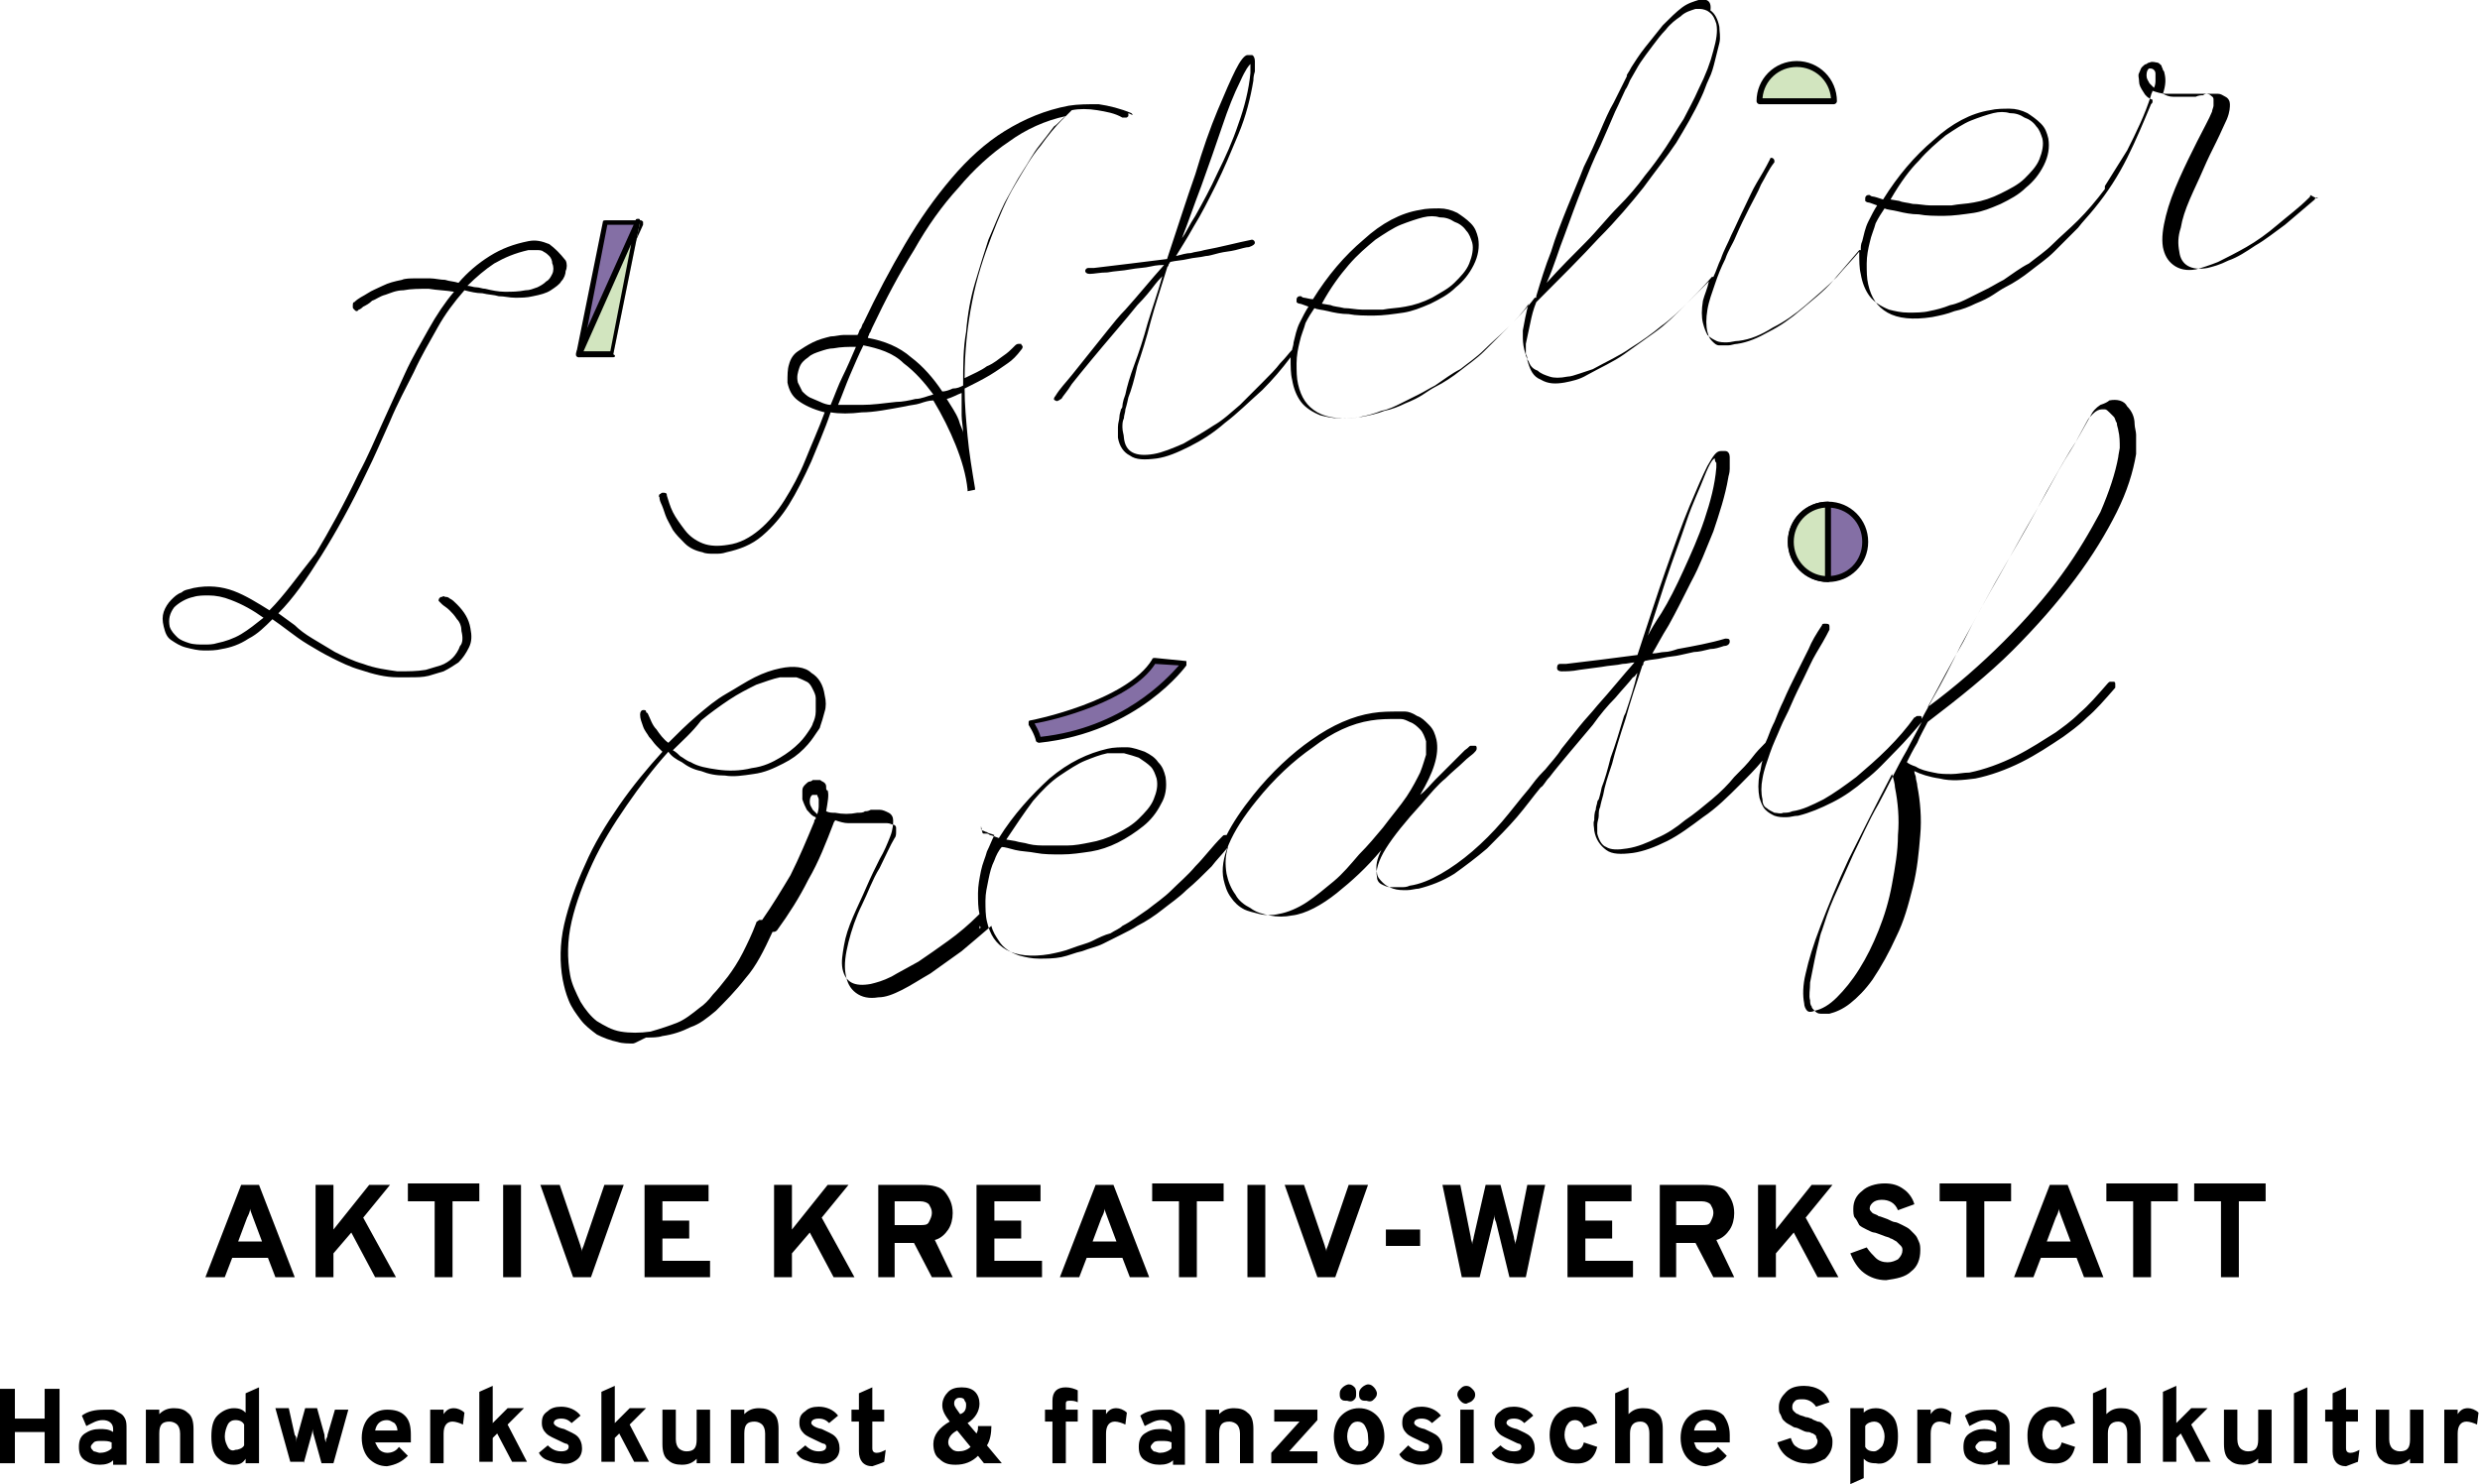 <?xml version="1.0" encoding="utf-8"?>
<!-- Generator: Adobe Illustrator 21.1.0, SVG Export Plug-In . SVG Version: 6.00 Build 0)  -->
<svg version="1.1" id="Ebene_1" xmlns="http://www.w3.org/2000/svg" xmlns:xlink="http://www.w3.org/1999/xlink" x="0px" y="0px"
	 viewBox="0 0 166.6 99.7" style="enable-background:new 0 0 166.6 99.7;" xml:space="preserve">
<style type="text/css">
	.st0{fill:#846FA5;}
	.st1{fill:#D2E5BF;}
</style>
<g>
	<g>
		<path d="M115.2,30.8c-0.1,0-0.3,0.2-0.7,1.2c-0.3,0.8-0.8,1.8-1.2,3c-0.4,1.2-0.9,2.5-1.4,4c-0.4,1.2-0.8,2.5-1.2,3.7
			c0.2-0.4,0.5-0.9,0.9-1.5c0.5-0.8,1-1.8,1.5-2.9c0.5-1.1,1-2.2,1.4-3.4c0.4-1.2,0.7-2.3,0.8-3.5c0-0.1,0-0.3,0-0.3
			C115.2,31,115.2,30.9,115.2,30.8C115.2,30.8,115.2,30.8,115.2,30.8 M141.4,27.5c-0.1,0-0.1,0-0.2,0c-0.2,0-0.4,0.1-0.6,0.3v0
			c-0.2,0.2-0.3,0.3-0.4,0.5l-0.6,1.1c-0.3,0.6-0.8,1.3-1.3,2.2c-0.5,0.9-1.1,2-1.8,3.2c-0.7,1.2-1.4,2.5-2.2,3.9
			c-0.8,1.4-1.6,2.8-2.4,4.4c-0.8,1.4-1.6,2.9-2.4,4.4c1.9-1.4,3.6-2.9,5.1-4.4c1.5-1.5,2.9-3.1,3.9-4.5c1.1-1.5,1.9-2.9,2.6-4.2
			c0.6-1.4,1-2.6,1.2-3.7l0,0c0,0,0-0.1,0.1-0.6c0-0.4,0-0.8-0.1-1.2c0-0.1-0.1-0.3-0.1-0.5c-0.1-0.1-0.1-0.3-0.2-0.4
			c-0.1-0.1-0.2-0.2-0.3-0.3C141.6,27.6,141.5,27.5,141.4,27.5 M45.2,50.4c0.2,0.1,0.4,0.3,0.5,0.4h0c0.2,0.1,0.4,0.3,0.7,0.4
			c0.5,0.3,1.1,0.4,1.8,0.5c0.7,0.1,1.5,0.1,2.3-0.1c0.8-0.1,1.4-0.4,1.9-0.7c0.5-0.3,0.9-0.6,1.3-1c0.3-0.3,0.5-0.6,0.7-0.9
			c0.2-0.3,0.2-0.4,0.2-0.4c0.1-0.2,0.2-0.5,0.2-0.8c0-0.3,0-0.6,0-0.9c0-0.2-0.1-0.4-0.2-0.6c-0.1-0.2-0.2-0.4-0.4-0.5
			c-0.2-0.1-0.4-0.2-0.7-0.3c-0.3,0-0.7,0-1.1,0c-0.5,0.1-1,0.3-1.6,0.5c-0.6,0.3-1.2,0.6-1.8,1c-0.6,0.4-1.3,0.9-1.9,1.4
			C46.5,49.2,45.8,49.8,45.2,50.4 M54.6,53.4c-0.1,0-0.2,0.2-0.2,0.4l0,0c0,0,0,0,0,0.1c0,0.2,0.1,0.3,0.2,0.5
			c0.1,0.1,0.2,0.2,0.3,0.3c0.1-0.3,0.1-0.5,0.1-0.6c0-0.2,0-0.3,0-0.4c0-0.1-0.1-0.2-0.1-0.3C54.8,53.4,54.7,53.4,54.6,53.4
			 M67.6,56.4l0.6,0.1c0.3,0.1,0.6,0.1,0.9,0.2c0.4,0.1,0.8,0.1,1.2,0.1c0.4,0,0.9,0,1.4,0c0.5,0,1-0.1,1.5-0.2
			c0.6-0.1,1.2-0.3,1.8-0.6c0.6-0.3,1.1-0.6,1.5-1c0.4-0.4,0.8-0.8,1-1.3c0.2-0.5,0.3-0.9,0.2-1.4c-0.1-0.3-0.2-0.6-0.4-0.8
			c-0.2-0.2-0.5-0.4-0.8-0.6c-0.3-0.1-0.6-0.2-1-0.3c-0.4,0-0.8,0-1.1,0c-0.5,0.1-1,0.3-1.5,0.5c-0.5,0.2-1.1,0.6-1.7,1
			c-0.6,0.4-1.2,1-1.8,1.7C68.8,54.6,68.2,55.5,67.6,56.4 M84.6,61.4c0.4,0.1,0.9,0.1,1.3,0c0.6-0.1,1.3-0.4,1.9-0.8
			c0.6-0.4,1.2-0.9,1.8-1.4c0.6-0.5,1.1-1.1,1.7-1.8c0.6-0.6,1.1-1.2,1.6-1.8c0.6-0.8,1.2-1.5,1.6-2.1c0.4-0.6,0.7-1.2,0.9-1.6
			c0.2-0.5,0.3-0.9,0.4-1.2c0-0.3,0-0.6,0-0.9c-0.1-0.3-0.2-0.6-0.4-0.8c-0.2-0.2-0.4-0.4-0.7-0.5c-0.2-0.1-0.4-0.2-0.6-0.2
			c-0.2,0-0.3,0-0.3,0c-0.5,0-1.1,0-1.7,0.1c-1.3,0.2-2.6,0.8-3.9,1.8c-1.3,0.9-2.6,2.1-3.8,3.6c-1.7,2.1-2.5,3.9-2.2,5.3
			c0.1,0.4,0.2,0.8,0.5,1.2c0.2,0.3,0.5,0.6,0.9,0.8C83.8,61.2,84.2,61.3,84.6,61.4 M127.1,52c-1.1,2.1-2.1,4.1-2.9,5.7
			c-0.8,1.7-1.4,3.2-1.9,4.5c-0.5,1.3-0.8,2.3-1,3.2c-0.2,0.8-0.2,1.5-0.1,2c0,0.2,0.1,0.4,0.2,0.5c0.1,0.1,0.3,0.1,0.5,0
			c0.5-0.1,1-0.4,1.5-0.9c0.5-0.5,1-1.1,1.5-1.9c0.5-0.8,0.9-1.6,1.3-2.6c0.4-1,0.7-2,0.9-3.1c0.2-1.1,0.4-2.2,0.4-3.3
			c0.1-1.1,0-2.2-0.2-3.2C127.3,52.7,127.2,52.3,127.1,52 M66,56.3C66,56.3,66,56.3,66,56.3C66,56.3,66,56.3,66,56.3L66,56.3z
			 M65.8,62.2c0,0.1,0,0.1,0,0.2C65.9,62.3,65.9,62.3,65.8,62.2C65.9,62.2,65.8,62.2,65.8,62.2 M42.5,70.1c-0.3,0-0.7,0-1-0.1
			c-0.5-0.1-1-0.3-1.4-0.5c-0.4-0.3-0.8-0.6-1.1-1c-0.3-0.4-0.6-0.8-0.8-1.3c-0.2-0.5-0.3-0.9-0.4-1.4c-0.2-1.1-0.2-2.4,0.1-3.7
			c0.3-1.3,0.8-2.7,1.4-4c0.6-1.4,1.4-2.7,2.3-4c0.9-1.3,1.9-2.5,2.9-3.6c-0.1-0.1-0.3-0.3-0.4-0.4c-0.2-0.2-0.3-0.4-0.5-0.6
			c-0.1-0.2-0.3-0.4-0.4-0.7C43.1,48.5,43,48.3,43,48c0-0.2,0.1-0.3,0.2-0.3c0.1,0,0.2,0,0.2,0.1c0,0,0,0.1,0.1,0.1
			c0.2,0.4,0.3,0.8,0.6,1.1c0.2,0.3,0.5,0.7,0.8,0.9c0.6-0.6,1.2-1.2,1.9-1.8c0.7-0.6,1.3-1.1,2-1.5c0.7-0.4,1.3-0.8,1.9-1.1
			c0.6-0.3,1.2-0.5,1.7-0.6c0.9-0.2,1.7-0.1,2.1,0.3c0.5,0.3,0.8,0.8,0.9,1.5c0.1,0.4,0.1,0.8,0,1.1c-0.1,0.4-0.2,0.7-0.3,1
			c0,0.1-0.1,0.2-0.3,0.5c-0.2,0.3-0.4,0.6-0.8,1c-0.4,0.4-0.8,0.7-1.4,1c-0.6,0.3-1.2,0.6-2,0.7c-0.7,0.1-1.3,0.2-1.9,0.1
			c-0.6,0-1.1-0.1-1.6-0.3c-0.5-0.1-0.9-0.3-1.3-0.6c-0.4-0.2-0.7-0.4-0.9-0.7c-1,1.1-1.9,2.3-2.8,3.6c-0.9,1.3-1.7,2.6-2.3,3.9
			c-0.6,1.3-1.1,2.6-1.4,3.9c-0.3,1.3-0.3,2.5-0.1,3.6c0.1,0.6,0.4,1.2,0.7,1.8c0.3,0.5,0.7,1,1.1,1.3c0.5,0.3,1,0.6,1.6,0.7
			c0.6,0.1,1.3,0.1,2,0c0.7-0.2,1.3-0.4,1.8-0.6c0.5-0.2,1-0.6,1.5-1c0.3-0.2,0.6-0.5,0.9-0.9c0.3-0.3,0.6-0.7,1-1.2
			c0.3-0.4,0.7-1,1-1.6c0.3-0.6,0.6-1.2,0.9-2c0-0.1,0.1-0.1,0.2-0.2c0.1,0,0.2,0,0.2,0c0,0,0,0,0,0c0.7-1,1.3-2,1.9-3
			c0.6-1.2,1.1-2.4,1.6-3.6c0-0.1,0-0.1,0.1-0.2c0,0,0,0,0-0.1c-0.3-0.1-0.4-0.3-0.6-0.5c-0.1-0.2-0.2-0.4-0.3-0.7
			c0-0.2,0-0.4,0-0.6c0-0.2,0.1-0.3,0.2-0.4c0.1-0.1,0.2-0.2,0.3-0.2c0.1,0,0.2-0.1,0.2-0.1c0.2,0,0.4,0,0.5,0
			c0.1,0.1,0.2,0.1,0.3,0.2c0.1,0.1,0.1,0.2,0.1,0.3c0,0.1,0,0.2,0.1,0.2c0.1,0.3,0,0.8-0.1,1.4c0.2,0.1,0.4,0.1,0.6,0.1
			c0.5,0.1,1,0.1,1.5,0c0.2,0,0.4,0,0.5-0.1c0.1,0,0.2,0,0.4-0.1c0.2,0,0.4,0,0.6,0c0.2,0,0.4,0.1,0.6,0.2c0.2,0.1,0.3,0.3,0.3,0.5
			c0,0.2,0,0.6-0.2,1.1c-0.2,0.5-0.4,1-0.7,1.5c-0.3,0.6-0.6,1.2-0.9,1.9c-0.3,0.7-0.6,1.3-0.9,2c-0.3,0.7-0.5,1.3-0.6,1.9
			c-0.1,0.6-0.2,1.1-0.1,1.6c0.2,0.9,0.8,1.2,1.9,1c0.4-0.1,0.8-0.2,1.4-0.5c0.5-0.3,1.1-0.6,1.8-1c0.6-0.4,1.3-0.9,2-1.4
			c0.7-0.5,1.4-1.1,2-1.7c0,0,0.1-0.1,0.1-0.1c0,0,0,0,0,0c-0.1-0.4-0.1-0.9-0.1-1.4c0-0.5,0.1-1,0.2-1.5c0.1-0.5,0.3-0.9,0.4-1.3
			c0.2-0.4,0.3-0.7,0.5-1.1c-0.2-0.1-0.4-0.1-0.5-0.2c-0.1,0-0.2-0.1-0.3-0.1c0,0-0.1-0.1-0.1-0.1c0,0,0,0,0,0c0-0.1,0-0.2,0-0.2
			C66,56,66,56,66.1,56c0,0,0,0,0,0l0,0l0.1,0c0,0,0,0,0.1,0c0,0,0.1,0,0.2,0.1c0.1,0,0.3,0.1,0.6,0.2c1-1.6,2.2-2.9,3.4-4
			c1.3-1.1,2.6-1.7,3.9-2c0.4-0.1,0.9-0.1,1.3-0.1c0.4,0,0.9,0.2,1.2,0.3c0.4,0.2,0.7,0.4,0.9,0.7c0.3,0.3,0.4,0.6,0.5,1
			c0.1,0.7,0,1.3-0.3,1.8c-0.3,0.6-0.7,1.1-1.2,1.5c-0.5,0.4-1.1,0.8-1.7,1.1c-0.6,0.3-1.2,0.5-1.8,0.6c-0.7,0.1-1.3,0.2-2,0.2h0
			c-0.6,0-1.2,0-1.7-0.1c-0.5-0.1-1-0.1-1.4-0.2c-0.4-0.1-0.7-0.2-0.9-0.2c-0.2,0.2-0.4,0.6-0.5,0.9c-0.2,0.4-0.3,0.8-0.4,1.3
			c-0.1,0.5-0.2,0.9-0.2,1.4c0,0.5,0,1,0.1,1.4c0.2,0.9,0.6,1.5,1.3,1.9c0.7,0.4,1.7,0.5,2.9,0.3c0.5-0.1,1-0.2,1.5-0.4
			c0.5-0.2,1-0.3,1.4-0.5c0.4-0.2,0.8-0.4,1.2-0.5c0.3-0.2,0.6-0.3,0.8-0.5c0.6-0.3,1.1-0.7,1.7-1.1c0.5-0.4,1.1-0.8,1.6-1.3
			c0.5-0.5,1.1-1,1.6-1.6c0.6-0.6,1.1-1.3,1.8-2c0.1-0.1,0.1-0.1,0.2-0.1c0,0,0,0,0.1,0c0.4-0.8,1-1.7,1.8-2.7
			c1.2-1.5,2.6-2.8,3.9-3.7c1.4-1,2.8-1.6,4.1-1.8c0.6-0.1,1.2-0.1,1.8-0.1c0,0,0.1,0,0.4,0c0.2,0,0.5,0.1,0.8,0.3
			c0.3,0.1,0.5,0.3,0.8,0.6c0.3,0.3,0.4,0.6,0.5,1c0.2,1-0.2,2.2-1.1,3.7c0.4-0.3,0.7-0.7,1-1c0.4-0.4,0.8-0.8,1.2-1.2
			c0.3-0.3,0.6-0.6,0.8-0.8c0.3-0.2,0.3-0.3,0.4-0.3c0,0,0.1,0,0.1,0c0.1,0,0.2,0,0.2,0c0.1,0,0.1,0.1,0.1,0.2
			c0,0.1-0.1,0.2-0.2,0.3c-0.1,0.1-0.4,0.3-0.7,0.6c-0.3,0.3-0.7,0.6-1.2,1.1c-0.5,0.4-1,1-1.6,1.7c-1.1,1.2-1.9,2.2-2.4,3
			c-0.5,0.8-0.7,1.5-0.6,1.9c0,0.2,0.1,0.4,0.3,0.5c0.2,0.1,0.4,0.2,0.6,0.2c0.2,0,0.4,0,0.7,0c0.2,0,0.4,0,0.6-0.1
			c0.7-0.1,1.4-0.4,2.1-0.8c0.7-0.4,1.4-0.9,2.1-1.5c0.7-0.6,1.4-1.3,2-2c0.6-0.7,1.2-1.5,1.8-2.2l0,0c0,0,0,0,0,0
			c0.3-0.4,0.6-0.8,1-1.2l0.1-0.1c0.4-0.5,0.8-0.9,1.1-1.4c0.4-0.5,0.8-1,1.2-1.5c0.4-0.5,0.8-0.9,1.2-1.4c0.9-1,1.7-2,2.5-2.9
			c-0.2,0-0.5,0.1-0.8,0.1c-0.4,0.1-0.9,0.1-1.4,0.2l-1.5,0.2c-0.5,0.1-0.9,0.1-1.2,0.1c-0.2,0-0.3-0.1-0.3-0.2c0-0.1,0-0.3,0.2-0.3
			l0,0c0,0,0.1,0,0.1,0c0.1,0,0.1,0,0.3,0c1.7-0.2,3.3-0.4,4.8-0.6c0.7-2.1,1.3-4,1.9-5.7c0.6-1.7,1.1-3.1,1.6-4.3
			c0.5-1.2,0.9-2.1,1.2-2.7c0.4-0.7,0.6-1,0.9-1c0.1,0,0.2,0,0.3,0c0.2,0,0.3,0.2,0.3,0.4c0,0.2,0,0.5,0,0.8c0,0.3-0.1,0.5-0.1,0.6
			c-0.2,1.2-0.6,2.4-1,3.6c-0.5,1.2-0.9,2.3-1.5,3.4c-0.5,1-1,2-1.5,2.9c-0.5,0.8-0.8,1.4-1.1,1.9c0.3,0,0.6-0.1,0.8-0.1
			c0.3,0,0.6-0.1,0.9-0.2c1.1-0.2,2.2-0.4,3.2-0.7c0.2,0,0.3,0,0.3,0.2c0,0.2-0.2,0.3-0.4,0.3c-0.3,0.1-0.6,0.2-0.9,0.2
			c-0.4,0.1-0.8,0.2-1.1,0.2l-0.9,0.2c-0.4,0.1-0.8,0.1-1.2,0.2c-0.4,0.1-0.8,0.1-1.2,0.2c-0.1,0.1-0.1,0.1-0.1,0.2
			c0,0.1-0.1,0.1-0.1,0.2c-0.4,1.2-0.8,2.4-1.1,3.5c-0.4,1.2-0.7,2.2-0.9,3c-0.3,0.9-0.5,1.5-0.6,2.1c-0.2,0.7-0.2,0.8-0.2,0.8
			c-0.1,0.2-0.1,0.4-0.1,0.6c0,0.2-0.1,0.4-0.1,0.6c0,0.2,0,0.4,0,0.6c0.1,0.4,0.3,0.8,0.6,0.9c0.3,0.2,0.8,0.2,1.4,0.1
			c0.7-0.1,1.4-0.4,2-0.7c0.7-0.3,1.3-0.7,1.9-1.2c0.6-0.4,1.2-0.9,1.8-1.4c0.6-0.5,1.1-1,1.5-1.5c0.5-0.5,0.9-0.9,1.2-1.3
			c0.3-0.4,0.6-0.7,0.8-0.9c0,0,0,0,0.1-0.1c0.2-0.4,0.3-0.8,0.5-1.2l0.1-0.2c0.2-0.5,0.4-1,0.6-1.4c0.3-0.7,0.6-1.3,0.9-1.9
			c0.3-0.6,0.6-1.2,0.8-1.6c0.2-0.5,0.5-1,0.9-1.6c0-0.1,0.1-0.1,0.2-0.1c0.2,0,0.3,0,0.3,0.2c0,0,0,0.1,0,0.2
			c-0.3,0.6-0.6,1.1-0.9,1.6c-0.3,0.5-0.5,1-0.8,1.6c-0.3,0.6-0.6,1.2-0.9,1.9c-0.2,0.5-0.5,1-0.7,1.5c-0.2,0.5-0.5,1.1-0.7,1.7
			c-0.2,0.6-0.4,1.1-0.5,1.7c-0.1,0.5-0.1,1,0,1.4c0,0.3,0.1,0.5,0.3,0.6c0.1,0.1,0.3,0.2,0.5,0.3c0.2,0,0.4,0.1,0.6,0
			c0.2,0,0.4,0,0.6-0.1c0.7-0.1,1.3-0.4,2.1-0.8c0.7-0.4,1.4-0.9,2.2-1.5c0.7-0.6,1.4-1.2,2.1-1.9c0.7-0.7,1.3-1.4,1.8-2.1l0,0
			c0.1,0,0.1-0.1,0.2-0.1c0.1,0,0.2,0,0.2,0c0.1,0,0.1,0.1,0.1,0.2c0.2-0.4,0.5-0.9,0.7-1.3c0.7-1.2,1.3-2.4,1.9-3.6
			c1.1-2,2.1-3.9,3.1-5.6c1-1.7,1.9-3.3,2.7-4.8c0.8-1.4,1.4-2.5,2-3.4c0.5-0.9,0.8-1.4,0.9-1.6c0.2-0.4,0.4-0.6,0.7-0.8
			c0.3-0.1,0.5-0.2,0.6-0.3c0.5-0.1,1,0,1.2,0.4c0.3,0.3,0.5,0.7,0.5,1.2c0,0.2,0.1,0.5,0.1,0.7c0,0.2,0,0.4,0,0.6
			c0,0.2,0,0.3,0,0.5c0,0.1,0,0.2,0,0.2l0,0l0,0c-0.2,1.2-0.6,2.5-1.3,3.9c-0.7,1.4-1.6,2.9-2.8,4.5c-1.2,1.6-2.6,3.2-4.2,4.8
			c-1.6,1.6-3.6,3.2-5.7,4.8c-0.2,0.4-0.5,0.9-0.7,1.4c-0.3,0.5-0.5,0.9-0.7,1.3c0.1,0.1,0.3,0.2,0.6,0.3c0.3,0.2,0.7,0.3,1.2,0.4
			c0.4,0.1,0.8,0.1,1.2,0.1c0.4,0,0.8-0.1,1.2-0.1c1-0.2,2.1-0.6,3.1-1.1c1-0.5,1.9-1.1,2.7-1.6c0.4-0.3,1-0.7,1.6-1.3
			c0.6-0.5,1.2-1.2,1.9-2c0.1-0.1,0.1-0.1,0.2-0.1c0.1,0,0.2,0,0.2,0c0.1,0,0.1,0.1,0.1,0.2c0,0.1,0,0.2,0,0.2
			c-0.7,0.8-1.3,1.5-1.9,2c-0.6,0.6-1.2,1-1.6,1.3c-0.9,0.6-1.8,1.2-2.8,1.7c-1,0.5-2.1,0.9-3.1,1.1c-0.8,0.1-1.6,0.2-2.4,0
			c-0.7-0.1-1.3-0.3-1.7-0.5c0,0.2,0.1,0.3,0.1,0.4c0,0.2,0.1,0.4,0.1,0.6c0.2,1,0.3,2.2,0.2,3.3c-0.1,1.2-0.2,2.3-0.5,3.5
			c-0.3,1.2-0.6,2.3-1.1,3.3c-0.5,1.1-1,2-1.6,2.9c-0.5,0.7-1,1.2-1.5,1.6c-0.5,0.4-1,0.6-1.4,0.7c-0.2,0-0.4,0-0.6,0
			c-0.2,0-0.3-0.1-0.4-0.2c-0.1-0.1-0.2-0.2-0.2-0.3c-0.1-0.1-0.1-0.3-0.1-0.4c-0.1-0.3,0-0.7,0-1.2c0.1-0.5,0.2-1,0.3-1.5
			c0.1-0.5,0.2-0.9,0.3-1.3c0.1-0.5,0.2-0.7,0.2-0.7c0.2-0.6,0.4-1.3,0.8-2.2c0.4-0.9,0.8-1.8,1.3-2.9c0.5-1,1-2.2,1.7-3.4
			c0.6-1.1,1.2-2.4,1.9-3.6c0.3-0.6,0.7-1.3,1-1.9c-0.5,0.6-1.1,1.3-1.7,1.9c-0.7,0.7-1.3,1.4-2.1,2c-0.7,0.6-1.4,1.1-2.2,1.5h0
			c-0.8,0.4-1.5,0.7-2.3,0.9c-0.3,0-0.5,0.1-0.8,0.1c-0.3,0-0.5,0-0.8-0.1c-0.2-0.1-0.4-0.2-0.6-0.4c-0.2-0.2-0.3-0.5-0.4-0.8
			c-0.1-0.5-0.1-1,0-1.6c0.1-0.3,0.1-0.6,0.2-0.9c-0.5,0.6-1,1.1-1.5,1.6c-0.8,0.8-1.6,1.6-2.5,2.2c-0.8,0.6-1.6,1.2-2.4,1.6
			c-0.8,0.4-1.6,0.7-2.3,0.8c-0.8,0.1-1.4,0.1-1.8-0.2c-0.4-0.3-0.7-0.7-0.8-1.3c0-0.2-0.1-0.5,0-0.7c0-0.2,0-0.5,0.1-0.7
			c0-0.2,0.1-0.4,0.1-0.5c0-0.1,0.1-0.2,0.1-0.2c0,0,0.1-0.3,0.2-0.8c0.2-0.5,0.4-1.2,0.6-2c0.3-0.8,0.6-1.8,0.9-2.8l0.1-0.2
			c0.3-0.9,0.6-1.8,0.8-2.7c-0.1,0.1-0.2,0.3-0.3,0.3c-0.3,0.4-0.7,0.8-1.2,1.4c-0.5,0.5-1,1.1-1.5,1.8c-0.5,0.6-1.1,1.3-1.6,1.9
			c-0.5,0.6-1,1.2-1.3,1.6c-0.3,0.3-0.4,0.6-0.6,0.7c0,0,0,0,0,0l0,0c-0.5,0.6-1,1.3-1.6,2c-0.6,0.7-1.3,1.4-2,2.1
			c-0.7,0.6-1.5,1.2-2.2,1.7c-0.8,0.5-1.6,0.8-2.4,1c-0.2,0-0.5,0.1-0.8,0.1c-0.3,0-0.6,0-0.9-0.1c-0.3-0.1-0.5-0.2-0.7-0.4
			c-0.2-0.2-0.4-0.4-0.4-0.7c-0.1-0.4,0-0.9,0.3-1.5c-1,1.2-2,2.1-3,2.9c-1,0.8-2.1,1.4-3,1.5c-0.5,0.1-1,0.1-1.5,0
			c-0.5-0.1-0.9-0.2-1.3-0.5c-0.4-0.2-0.8-0.5-1-0.9c-0.3-0.4-0.5-0.9-0.6-1.4c-0.1-0.6-0.1-1.2,0.1-1.8c-0.4,0.5-0.8,0.9-1.1,1.3
			c-0.6,0.6-1.1,1.1-1.7,1.6c-0.5,0.5-1.1,0.9-1.6,1.3c-0.5,0.4-1.1,0.8-1.7,1.1c-0.3,0.2-0.7,0.4-1.1,0.6c-0.4,0.2-0.8,0.4-1.2,0.6
			c-0.4,0.2-0.9,0.3-1.4,0.5c-0.5,0.1-0.9,0.3-1.4,0.4c-0.5,0.1-1,0.1-1.5,0.1v-0.1v0.1h0c-0.5,0-0.9-0.1-1.3-0.2
			c-0.6-0.2-1.1-0.5-1.4-1c-0.2-0.3-0.4-0.6-0.5-1c-0.7,0.6-1.4,1.2-2,1.7c-0.7,0.5-1.4,1-2.1,1.5c-0.7,0.4-1.3,0.8-1.9,1.1
			c-0.6,0.3-1.1,0.5-1.6,0.5c-0.6,0.1-1.1,0-1.5-0.3c-0.4-0.3-0.6-0.7-0.7-1.3c-0.1-0.6,0-1.3,0.2-2.1c0.2-0.8,0.5-1.7,0.9-2.5
			c0.4-0.8,0.7-1.7,1.2-2.5c0.4-0.8,0.7-1.5,1-2c0.1-0.1,0.1-0.3,0.1-0.4c0-0.1,0-0.2,0-0.3c0-0.1-0.1-0.2-0.2-0.2
			c-0.1,0-0.2-0.1-0.4-0.1c-0.1,0-0.3,0-0.4,0c-0.2,0-0.3,0-0.3,0c0,0-0.2,0-0.3,0c-0.2,0-0.4,0-0.7,0c-0.3,0-0.6,0-0.9,0
			c-0.3,0-0.6-0.1-0.9-0.2c0,0.1-0.1,0.1-0.1,0.2c-0.5,1.3-1,2.6-1.7,3.8c-0.6,1.2-1.3,2.3-2.1,3.4c0,0-0.1,0.1-0.2,0.1
			c-0.1,0-0.1,0-0.1,0c-0.6,1.3-1.1,2.3-1.8,3.1c-0.7,0.9-1.4,1.6-2,2.2c-0.6,0.5-1.1,0.9-1.7,1.1c-0.6,0.3-1.2,0.5-1.9,0.6
			c-0.3,0.1-0.7,0.1-1.1,0.1l0-0.1l0,0.1C42.6,70.1,42.6,70.1,42.5,70.1"/>
		<path d="M37.1,18.4c-0.1,0.2-0.2,0.4-0.4,0.5c-0.2,0.2-0.4,0.3-0.6,0.4c-0.3,0.1-0.5,0.2-0.8,0.2c-0.5,0.1-0.9,0.1-1.4,0.1
			c-0.4,0-0.9-0.1-1.3-0.2c-0.2,0-0.4-0.1-0.6-0.1c-0.2,0-0.4-0.1-0.6-0.1c0.6-0.6,1.2-1.1,1.8-1.5c0.7-0.4,1.4-0.7,2.3-0.9
			c0.1,0,0.3,0,0.5,0c0.2,0,0.4,0,0.5,0.1c0.2,0.1,0.3,0.2,0.4,0.3c0.1,0.1,0.2,0.3,0.2,0.5C37.2,17.9,37.2,18.2,37.1,18.4
			 M16.2,42.6c-0.5,0.3-1.1,0.5-1.6,0.6c-0.3,0.1-0.6,0.1-0.9,0.1c-0.3,0-0.7,0-1-0.1c-0.3-0.1-0.6-0.2-0.8-0.4
			c-0.2-0.2-0.4-0.4-0.5-0.7c-0.1-0.5,0-0.9,0.3-1.3c0.3-0.3,0.8-0.6,1.3-0.7C13.3,40,13.7,40,14,40c0.5,0,1,0.1,1.5,0.3
			c0.8,0.3,1.5,0.7,2.2,1.2C17.2,41.9,16.7,42.3,16.2,42.6 M36.9,16.4c-0.5-0.2-0.9-0.3-1.4-0.2c-1,0.2-1.8,0.5-2.6,1
			c-0.8,0.5-1.5,1.1-2.1,1.8c-0.3-0.1-0.6-0.1-0.9-0.2c-0.3,0-0.7-0.1-1-0.1c-0.3,0-0.7,0-1,0c-0.3,0-0.7,0-0.9,0.1
			c-0.5,0.1-0.9,0.2-1.3,0.4c-0.4,0.2-0.7,0.3-1,0.5c-0.3,0.2-0.6,0.3-0.9,0.6c-0.1,0-0.1,0.1-0.1,0.3c0,0.1,0,0.1,0.1,0.2
			c0.1,0.1,0.1,0.1,0.2,0.1c0,0,0,0,0.1-0.1c0,0,0.1,0,0.3-0.2c0.2-0.1,0.4-0.2,0.6-0.4c0.3-0.1,0.5-0.3,0.9-0.4
			c0.3-0.1,0.7-0.3,1.2-0.3c0.5-0.1,1.1-0.1,1.7-0.1c0.6,0.1,1.1,0.1,1.7,0.2c-0.6,0.7-1.2,1.6-1.7,2.5c-0.5,0.9-1.1,1.9-1.6,3
			c-0.5,1.1-1,2.2-1.5,3.3c-0.5,1.1-1,2.3-1.6,3.4c-1,2.1-2,3.9-2.9,5.4C20,38.7,19.1,40,18.1,41c-0.8-0.5-1.6-1-2.4-1.3
			c-0.8-0.3-1.7-0.4-2.7-0.2c-0.3,0.1-0.6,0.1-0.8,0.3c-0.3,0.1-0.5,0.3-0.7,0.5c-0.2,0.2-0.4,0.5-0.5,0.8c-0.1,0.3-0.1,0.6,0,1
			c0.1,0.4,0.2,0.7,0.5,0.9c0.3,0.2,0.6,0.4,1,0.5c0.4,0.1,0.8,0.2,1.2,0.2c0.4,0,0.8,0,1.2-0.1c0.6-0.1,1.2-0.3,1.8-0.7
			c0.6-0.3,1.1-0.8,1.6-1.3c0.3,0.2,0.7,0.5,1.1,0.8c0.4,0.3,0.8,0.6,1.3,0.9c0.5,0.3,1,0.6,1.6,0.9c0.6,0.3,1.2,0.6,1.9,0.8
			c0.9,0.3,1.7,0.5,2.5,0.5c0.3,0,0.5,0,0.8,0c0.5,0,0.9,0,1.3-0.1c0.3-0.1,0.7-0.2,1-0.3c0.4-0.2,0.7-0.4,1-0.6
			c0.3-0.3,0.5-0.6,0.7-1c0.2-0.4,0.2-0.8,0.1-1.3c-0.1-0.6-0.4-1.1-0.9-1.6c-0.2-0.2-0.3-0.3-0.5-0.4c-0.1-0.1-0.2-0.1-0.3-0.1
			c0,0-0.1-0.1-0.2,0c-0.1,0-0.1,0-0.2,0.1c0,0.1-0.1,0.1,0,0.2c0,0,0,0,0.2,0.2c0.1,0.1,0.3,0.2,0.5,0.4c0.2,0.2,0.3,0.3,0.5,0.6
			c0.2,0.2,0.3,0.5,0.3,0.8c0.1,0.4,0.1,0.8-0.1,1c-0.1,0.3-0.3,0.6-0.5,0.8c-0.2,0.2-0.5,0.4-0.8,0.5c-0.3,0.1-0.7,0.2-1,0.3
			c-0.6,0.1-1.2,0.1-1.9,0.1c-0.7-0.1-1.5-0.2-2.3-0.5c-0.7-0.2-1.3-0.5-1.9-0.8c-0.5-0.3-1-0.6-1.5-0.9c-0.5-0.3-0.9-0.6-1.2-0.9
			c-0.4-0.3-0.7-0.5-1.1-0.8c1-1,1.9-2.3,2.9-3.9c1-1.6,2-3.4,3-5.5c0.6-1.2,1.1-2.4,1.6-3.5c0.5-1.2,1.1-2.3,1.6-3.3
			c0.5-1.1,1.1-2.1,1.6-3c0.5-0.9,1.1-1.7,1.8-2.5c0.4,0.1,0.8,0.2,1.2,0.2c0.4,0.1,0.8,0.1,1.1,0.2c0.4,0,0.7,0.1,1.1,0.1
			c0.4,0,0.8,0,1.2-0.1c0.5-0.1,0.9-0.2,1.2-0.4c0.3-0.2,0.6-0.4,0.7-0.6c0.2-0.2,0.3-0.5,0.3-0.7c0.1-0.2,0.1-0.5,0-0.7
			C37.6,17,37.3,16.7,36.9,16.4"/>
		<path d="M70.8,8.5c-0.3,0.4-0.6,0.8-1,1.3c-0.4,0.5-0.7,1.1-1.1,1.7c-0.4,0.6-0.8,1.4-1.2,2.1c-0.4,0.8-0.7,1.6-1.1,2.5
			C66.1,17,65.8,18,65.5,19c-0.3,1-0.5,2.1-0.6,3.3c-0.2,1.1-0.2,2.3-0.2,3.6c-0.2,0.1-0.4,0.2-0.7,0.2c-0.2,0.1-0.5,0.2-0.7,0.2
			c-0.6-0.9-1.3-1.7-2.1-2.3c-0.8-0.7-1.8-1.1-2.9-1.3c0-0.1,0.1-0.2,0.1-0.3c0.1-0.1,0.1-0.2,0.2-0.4c0.9-1.9,1.8-3.6,2.8-5.2
			c0.9-1.6,1.9-3,3-4.2c1-1.2,2.2-2.3,3.4-3.1c1.1-0.8,2.4-1.4,3.8-1.7C71.3,8,71.1,8.3,70.8,8.5 M64.4,28.2
			c-0.2-0.5-0.5-0.9-0.8-1.4c0.4-0.1,0.7-0.3,1-0.4c0,0.5,0,1,0,1.5c0,0.4,0.1,0.8,0.1,1.2C64.7,28.9,64.5,28.6,64.4,28.2
			 M61.5,26.8c-0.4,0.1-0.9,0.2-1.3,0.2c-0.9,0.1-1.6,0.2-2.3,0.2c-0.6,0-1.2,0-1.6,0c0.3-0.7,0.5-1.3,0.8-2c0.3-0.7,0.6-1.4,0.9-2
			c1,0.2,2,0.5,2.7,1.2c0.8,0.6,1.4,1.3,2,2.1C62.3,26.6,61.9,26.8,61.5,26.8 M55.8,27.2c-0.2,0-0.5-0.1-0.7-0.2
			c-0.2-0.1-0.5-0.2-0.7-0.3c-0.2-0.1-0.4-0.3-0.5-0.4c-0.1-0.2-0.2-0.4-0.3-0.6c-0.1-0.4,0-0.7,0.1-1c0.1-0.3,0.3-0.5,0.6-0.7
			c0.2-0.2,0.5-0.3,0.8-0.4c0.3-0.1,0.6-0.2,0.9-0.2c0.5-0.1,1-0.1,1.5-0.1c-0.3,0.7-0.6,1.4-0.9,2C56.3,25.9,56.1,26.5,55.8,27.2
			 M76,7.6c-0.7-0.3-1.5-0.5-2.2-0.6c-0.7,0-1.4,0-2,0.1c-1.6,0.3-3,0.9-4.3,1.7c-1.3,0.8-2.5,1.9-3.6,3.2c-1.1,1.3-2.1,2.7-3.1,4.4
			c-1,1.7-1.9,3.4-2.8,5.3c-0.1,0.1-0.1,0.3-0.2,0.4c-0.1,0.1-0.1,0.3-0.2,0.4c-0.3,0-0.6,0-0.9,0c-0.3,0-0.6,0.1-0.9,0.1
			c-0.4,0.1-0.8,0.2-1.2,0.4c-0.4,0.2-0.7,0.4-1,0.6c-0.3,0.2-0.5,0.5-0.6,0.9c-0.1,0.3-0.1,0.7-0.1,1.2c0.1,0.5,0.3,0.9,0.7,1.2
			c0.4,0.3,1,0.6,1.8,0.8c-0.4,1.1-0.9,2.2-1.3,3.2c-0.4,1-0.9,1.9-1.4,2.7c-0.5,0.8-1.1,1.5-1.7,2c-0.6,0.5-1.3,0.9-2.1,1
			c-0.6,0.1-1.2,0.1-1.7-0.1c-0.5-0.2-0.9-0.5-1.2-0.9c-0.3-0.4-0.6-0.8-0.8-1.2c-0.2-0.4-0.3-0.8-0.4-1.1c0-0.2-0.1-0.2-0.3-0.2
			c-0.1,0-0.1,0.1-0.2,0.1c0,0.1-0.1,0.1,0,0.2c0,0,0,0.2,0.1,0.4c0.1,0.2,0.2,0.5,0.3,0.8c0.1,0.3,0.3,0.6,0.5,1
			c0.2,0.3,0.5,0.6,0.8,0.9s0.7,0.5,1.2,0.6c0.2,0.1,0.5,0.1,0.8,0.1c0.3,0,0.5,0,0.8-0.1c0.9-0.2,1.7-0.5,2.4-1.1
			c0.7-0.6,1.3-1.3,1.8-2.1c0.5-0.8,1-1.8,1.5-2.9c0.4-1,0.9-2.1,1.3-3.3c0.6,0.1,1.3,0.1,2.1,0c0.8,0,1.8-0.2,2.9-0.4
			c0.4-0.1,0.7-0.1,1-0.2c0.3-0.1,0.6-0.2,0.9-0.2c0.6,1,1.1,2,1.5,3c0.4,1,0.7,2,0.8,3l0,0.1l0.5-0.1l0-0.1
			c-0.2-1.2-0.4-2.4-0.5-3.5c-0.1-1.1-0.2-2.1-0.2-3.2c0.6-0.3,1.2-0.6,1.7-0.9c0.5-0.3,0.9-0.6,1.2-0.8c0.3-0.2,0.6-0.5,0.9-0.9
			c0.1-0.1,0.1-0.2,0.1-0.2c0-0.1-0.1-0.1-0.1-0.2c-0.1,0-0.1,0-0.2,0c0,0-0.1,0-0.2,0.1l0,0c0,0,0,0-0.2,0.2
			c-0.1,0.1-0.3,0.3-0.6,0.5c-0.3,0.2-0.6,0.5-1.1,0.7c-0.4,0.3-0.9,0.5-1.5,0.8c0-1.8,0.2-3.6,0.5-5.1c0.3-1.6,0.8-3.1,1.3-4.4
			c0.5-1.3,1-2.5,1.6-3.5c0.6-1,1.1-1.9,1.7-2.6c0.5-0.7,1-1.3,1.4-1.7c0.4-0.4,0.6-0.6,0.7-0.7c0.5-0.1,1.1-0.1,1.7,0
			c0.6,0.1,1.2,0.2,1.7,0.5c0.1,0,0.1,0,0.2,0c0.1,0,0.1,0,0.2-0.1c0,0,0-0.1,0-0.2C76.2,7.8,76.1,7.7,76,7.6"/>
		<path d="M144.7,5.9c-0.1-0.1-0.2-0.2-0.3-0.3c-0.1-0.2-0.2-0.3-0.2-0.5c0-0.1,0-0.1,0-0.1l0,0c0-0.2,0.1-0.4,0.2-0.4
			c0.1,0,0.2,0,0.3,0.1c0.1,0.1,0.1,0.2,0.1,0.3c0,0.1,0,0.2,0,0.4C144.8,5.5,144.8,5.7,144.7,5.9 M80.7,12.5c0.5-1.4,1-2.8,1.4-4
			c0.4-1.2,0.8-2.2,1.2-3c0.4-0.9,0.6-1.1,0.7-1.2c0,0,0,0,0,0.1c0,0.1,0,0.1,0,0.2c0,0.1,0,0.2,0,0.3c-0.1,1.1-0.4,2.3-0.8,3.4
			c-0.4,1.2-0.9,2.3-1.4,3.3c-0.5,1.1-1,2-1.5,2.9c-0.4,0.6-0.6,1.1-0.9,1.5C79.8,15,80.2,13.8,80.7,12.5 M90.6,17.8
			c0.6-0.7,1.2-1.2,1.8-1.7c0.6-0.4,1.2-0.8,1.7-1c0.5-0.2,1.1-0.4,1.5-0.5c0.4-0.1,0.8-0.1,1.1,0c0.4,0,0.7,0.1,1,0.3
			c0.3,0.1,0.6,0.3,0.8,0.6c0.2,0.2,0.3,0.5,0.4,0.8c0.1,0.4,0,0.9-0.2,1.4c-0.2,0.5-0.6,0.9-1,1.3c-0.4,0.4-1,0.7-1.5,1
			c-0.6,0.3-1.2,0.5-1.8,0.6c-0.5,0.1-1,0.1-1.5,0.2c-0.5,0-0.9,0-1.4,0c-0.4,0-0.8-0.1-1.2-0.1c-0.4-0.1-0.7-0.1-0.9-0.2l-0.6-0.1
			C89.4,19.3,90,18.5,90.6,17.8 M105.1,15.8c0.4-1.1,0.8-2.2,1.2-3.2c0.4-1,0.8-2,1.2-2.8c0.4-0.9,0.7-1.6,1-2.3
			c0.3-0.6,0.5-1.1,0.7-1.5c0.1-0.1,0.3-0.6,0.3-0.6l0,0c0.3-0.5,0.5-0.9,0.7-1.2c0.2-0.3,0.5-0.7,0.8-1.1c0.3-0.4,0.6-0.8,0.9-1.1
			c0.3-0.4,0.7-0.7,1-0.9c0.3-0.3,0.7-0.4,1-0.5c0.1,0,0.2,0,0.3,0c0.2,0,0.5,0.1,0.6,0.2c0.3,0.2,0.4,0.5,0.5,0.8
			c0.1,0.5,0,1.1-0.2,1.8c-0.2,0.8-0.5,1.6-1,2.6c-0.3,0.7-0.7,1.4-1,2c-0.4,0.6-0.8,1.3-1.2,1.9c-0.4,0.6-0.9,1.3-1.4,1.9
			c-0.5,0.7-1.1,1.4-1.8,2.1c-0.7,0.7-1.4,1.6-2.2,2.4c-0.8,0.8-1.7,1.7-2.6,2.7C104.4,17.9,104.7,16.8,105.1,15.8 M128.9,10.8
			c0.6-0.7,1.2-1.2,1.8-1.7c0.6-0.4,1.2-0.8,1.7-1c0.5-0.2,1.1-0.4,1.5-0.5c0.4-0.1,0.8-0.1,1.1,0c0.4,0,0.7,0.1,1,0.3
			c0.3,0.1,0.6,0.3,0.8,0.6c0.2,0.2,0.3,0.5,0.4,0.8c0.1,0.4,0,0.9-0.2,1.4c-0.2,0.5-0.6,0.9-1,1.3c-0.4,0.4-1,0.7-1.6,1
			c-0.6,0.3-1.2,0.5-1.8,0.6c-0.5,0.1-1,0.1-1.5,0.2c-0.5,0-0.9,0-1.4,0c-0.4,0-0.8-0.1-1.2-0.1c-0.4-0.1-0.7-0.1-0.9-0.2l-0.6-0.1
			C127.7,12.2,128.3,11.4,128.9,10.8 M155.7,13.3c0,0-0.1-0.1-0.1,0c0,0-0.1,0-0.1,0.1c-0.7,0.6-1.3,1.1-2,1.7c-0.7,0.5-1.3,1-2,1.4
			c-0.6,0.4-1.2,0.8-1.8,1c-0.6,0.3-1,0.4-1.4,0.5c-1.1,0.2-1.8-0.2-1.9-1.1c-0.1-0.5-0.1-1,0.1-1.6c0.1-0.6,0.3-1.2,0.6-1.9
			c0.3-0.7,0.6-1.3,0.9-2c0.3-0.7,0.6-1.3,0.9-1.9c0.3-0.6,0.5-1.1,0.7-1.5c0.2-0.5,0.2-0.8,0.2-1c0-0.2-0.1-0.4-0.3-0.5
			c-0.2-0.1-0.3-0.2-0.5-0.2c-0.2,0-0.4,0-0.6,0c-0.2,0-0.3,0-0.4,0.1c-0.1,0-0.3,0-0.5,0.1c-0.2,0-0.5,0-0.7,0c-0.3,0-0.5,0-0.8,0
			c-0.3,0-0.5-0.1-0.7-0.2c0.2-0.6,0.2-1,0.1-1.4c0,0,0-0.1-0.1-0.2c0-0.1-0.1-0.2-0.1-0.3c-0.1-0.1-0.2-0.2-0.3-0.2
			c-0.1,0-0.3-0.1-0.5,0c0,0-0.1,0-0.2,0.1c-0.1,0-0.2,0.1-0.3,0.2c-0.1,0.1-0.1,0.2-0.2,0.4s0,0.3,0,0.6c0,0.2,0.1,0.4,0.3,0.7
			c0.1,0.2,0.3,0.4,0.6,0.5c0,0,0,0.1,0,0.1c0,0.1,0,0.1-0.1,0.2c-0.5,1.2-1,2.4-1.6,3.6c-0.6,1.2-1.3,2.3-2.2,3.4c0,0,0,0,0,0
			c-0.4,0.5-0.8,0.9-1.1,1.3c-0.6,0.6-1.1,1.1-1.6,1.6c-0.5,0.5-1.1,0.9-1.6,1.3c-0.5,0.4-1.1,0.8-1.7,1.1c-0.2,0.1-0.5,0.3-0.8,0.5
			c-0.3,0.2-0.7,0.4-1.2,0.6c-0.4,0.2-0.9,0.4-1.4,0.5c-0.5,0.2-1,0.3-1.5,0.4c-1.3,0.2-2.3,0.1-3-0.3c-0.7-0.4-1.1-1-1.3-1.9
			c-0.1-0.4-0.1-0.9-0.1-1.4c0-0.5,0.1-1,0.2-1.4c0.1-0.5,0.3-0.9,0.4-1.3c0.2-0.4,0.4-0.7,0.6-1c0.2,0.1,0.5,0.1,0.9,0.2
			c0.4,0.1,0.9,0.2,1.4,0.2c0.5,0.1,1.1,0.1,1.7,0.1c0.6,0,1.3-0.1,2-0.2c0.6-0.1,1.1-0.3,1.8-0.6c0.6-0.3,1.2-0.6,1.7-1.1
			c0.5-0.4,0.9-0.9,1.2-1.5c0.3-0.6,0.4-1.2,0.3-1.8c-0.1-0.4-0.2-0.7-0.5-1c-0.3-0.3-0.6-0.5-0.9-0.7c-0.4-0.2-0.8-0.3-1.2-0.3
			c-0.4,0-0.9,0-1.3,0.1c-1.3,0.2-2.6,0.9-3.8,2c-1.3,1.1-2.4,2.4-3.4,4c-0.3-0.1-0.6-0.2-0.7-0.2c-0.1,0-0.2-0.1-0.2-0.1
			c0,0,0,0,0,0c0,0,0,0-0.1,0c-0.1,0-0.2,0.1-0.2,0.2c0,0,0,0.1,0,0.1c0,0,0,0,0,0.1c0,0,0.1,0.1,0.2,0.1c0.1,0,0.3,0.1,0.6,0.2
			c-0.2,0.3-0.4,0.7-0.6,1.1c-0.2,0.4-0.3,0.9-0.4,1.3c-0.1,0.2-0.1,0.4-0.1,0.6c0,0,0,0-0.1,0c-0.6,0.7-1.2,1.4-1.8,2.1
			s-1.4,1.3-2.1,1.9c-0.7,0.6-1.4,1.1-2.2,1.5c-0.7,0.4-1.4,0.7-2.1,0.8c-0.2,0-0.4,0.1-0.6,0.1c-0.2,0-0.4,0-0.6,0
			c-0.2,0-0.3-0.1-0.5-0.3s-0.2-0.3-0.3-0.6c-0.1-0.4-0.1-0.9,0-1.5c0.1-0.6,0.3-1.1,0.5-1.7c0.2-0.6,0.4-1.1,0.7-1.7
			c0.2-0.6,0.5-1,0.7-1.5c0.3-0.7,0.6-1.3,0.9-1.9s0.6-1.1,0.8-1.6c0.3-0.5,0.5-1,0.9-1.5c0-0.1,0-0.1,0-0.1c0-0.1-0.1-0.2-0.2-0.2
			c-0.1,0-0.1,0.1-0.1,0.1c-0.3,0.6-0.6,1.1-0.9,1.6c-0.3,0.5-0.5,1-0.8,1.6c-0.3,0.6-0.6,1.3-0.9,1.9c-0.2,0.5-0.5,1-0.7,1.6
			c-0.2,0.4-0.3,0.8-0.5,1.2c0,0,0,0-0.1,0c-0.6,0.7-1.3,1.4-1.9,2c-0.6,0.6-1.2,1.2-1.9,1.7c-0.7,0.5-1.4,1-2.1,1.5
			c-0.7,0.5-1.6,0.9-2.5,1.4c-0.5,0.3-1,0.4-1.5,0.5c-0.6,0.1-1.1,0.1-1.6-0.2c-0.5-0.2-0.7-0.6-0.9-1.3c0-0.1,0-0.3-0.1-0.4
			c0-0.1,0-0.3,0-0.4c0-0.1,0-0.2,0-0.3c0.1-0.5,0.2-0.9,0.3-1.4c0.1-0.5,0.2-0.9,0.4-1.4c1.6-1.6,3.1-3.1,4.2-4.3
			c1.2-1.2,2.2-2.4,3-3.4c0.8-1.1,1.6-2.1,2.2-3c0.6-1,1.2-2,1.7-3.1c0.2-0.4,0.3-0.8,0.5-1.2c0.2-0.4,0.3-0.8,0.4-1.2
			s0.2-0.8,0.3-1.2c0.1-0.4,0-0.8,0-1.1c-0.1-0.5-0.3-0.9-0.6-1.1C115,0,114.6-0.1,114.1,0c-0.3,0.1-0.7,0.2-1.1,0.5
			c-0.4,0.3-0.8,0.7-1.3,1.2c-0.4,0.5-0.8,1-1.2,1.5c-0.4,0.5-0.7,1-0.9,1.3c-0.2,0.4-0.4,0.6-0.3,0.6c-0.3,0.6-0.6,1.2-0.9,1.8
			c-0.3,0.5-0.6,1.2-0.9,1.9c-0.3,0.7-0.7,1.6-1.1,2.4c-0.3,0.8-0.7,1.7-1.1,2.7c-0.4,1-0.8,2-1.1,3c-0.4,1-0.7,2-1,3c0,0,0,0,0,0.1
			c0,0,0,0-0.1,0c-0.6,0.8-1.2,1.4-1.8,2c-0.6,0.6-1.1,1.1-1.6,1.6c-0.5,0.5-1.1,0.9-1.6,1.3c-0.5,0.4-1.1,0.8-1.7,1.1
			c-0.2,0.1-0.5,0.3-0.8,0.5c-0.3,0.2-0.7,0.4-1.2,0.6c-0.4,0.2-0.9,0.4-1.4,0.5c-0.5,0.2-1,0.3-1.5,0.4c-1.3,0.2-2.3,0.1-3-0.3
			c-0.7-0.4-1.1-1-1.3-1.9c-0.1-0.4-0.1-0.9-0.1-1.4c0-0.5,0.1-1,0.2-1.4c0.1-0.5,0.3-0.9,0.4-1.3c0.2-0.4,0.4-0.7,0.6-1
			c0.2,0.1,0.5,0.1,0.9,0.2c0.4,0.1,0.9,0.2,1.4,0.2c0.5,0.1,1.1,0.1,1.7,0.1c0.6,0,1.3-0.1,2-0.2c0.6-0.1,1.1-0.3,1.8-0.6
			c0.6-0.3,1.2-0.6,1.7-1.1c0.5-0.4,0.9-0.9,1.2-1.5c0.3-0.6,0.4-1.2,0.3-1.8c-0.1-0.4-0.2-0.7-0.5-1c-0.3-0.3-0.6-0.5-0.9-0.7
			c-0.4-0.2-0.8-0.3-1.2-0.3c-0.4,0-0.9,0-1.3,0.1c-1.3,0.2-2.6,0.9-3.8,2c-1.3,1.1-2.4,2.4-3.4,4C88,20.1,87.7,20,87.6,20
			c-0.1,0-0.2-0.1-0.2-0.1c0,0,0,0,0,0c0,0,0,0-0.1,0c-0.1,0-0.2,0.1-0.2,0.2c0,0,0,0.1,0,0.1c0,0,0,0,0,0.1c0,0,0.1,0.1,0.2,0.1
			c0.1,0,0.3,0.1,0.6,0.2c-0.2,0.3-0.4,0.7-0.6,1.1c-0.2,0.4-0.3,0.9-0.4,1.3c0,0.2-0.1,0.4-0.1,0.5c0,0,0,0,0,0
			c-0.2,0.2-0.4,0.5-0.8,0.9c-0.3,0.4-0.7,0.8-1.2,1.3s-1,1-1.5,1.5c-0.6,0.5-1.1,1-1.8,1.4c-0.6,0.4-1.3,0.8-2,1.2
			c-0.7,0.3-1.4,0.6-2,0.7c-1.2,0.2-1.9-0.1-2-1.1c0-0.2-0.1-0.4-0.1-0.7c0-0.2,0-0.4,0.1-0.6c0-0.2,0.1-0.4,0.1-0.6
			c0,0,0.1-0.3,0.2-0.8c0.2-0.5,0.4-1.2,0.6-2.1c0.3-0.9,0.6-1.8,0.9-3c0.3-1.1,0.7-2.3,1.1-3.6c0-0.1,0.1-0.1,0.1-0.2
			c0-0.1,0.1-0.1,0.1-0.2c0.4-0.1,0.8-0.1,1.2-0.2c0.4-0.1,0.8-0.1,1.2-0.2c0.2,0,0.5-0.1,0.9-0.2c0.4-0.1,0.7-0.1,1.1-0.2
			c0.4-0.1,0.7-0.2,0.9-0.2c0.3-0.1,0.4-0.2,0.4-0.3c0-0.1-0.1-0.2-0.2-0.2c-1,0.2-2.1,0.5-3.2,0.7c-0.3,0.1-0.6,0.1-0.9,0.2
			c-0.3,0-0.6,0.1-1,0.2c0.3-0.5,0.7-1.1,1.2-2c0.5-0.8,1-1.8,1.5-2.8s1-2.2,1.5-3.4c0.5-1.2,0.8-2.4,1-3.6c0-0.1,0-0.3,0.1-0.6
			c0-0.3,0-0.5,0-0.7c0-0.2-0.1-0.4-0.2-0.4c-0.1,0-0.2,0-0.3,0c-0.2,0-0.5,0.4-0.8,1c-0.3,0.6-0.7,1.5-1.2,2.7
			c-0.5,1.2-1,2.6-1.5,4.3c-0.6,1.7-1.2,3.6-1.9,5.7c-1.6,0.2-3.2,0.4-4.9,0.6c-0.1,0-0.2,0-0.3,0c-0.1,0-0.1,0-0.1,0
			c-0.1,0-0.2,0.1-0.2,0.2c0,0.1,0.1,0.2,0.3,0.2c0.3,0,0.7-0.1,1.2-0.1c0.5-0.1,1-0.1,1.5-0.2c0.5-0.1,1-0.1,1.4-0.2
			c0.4-0.1,0.8-0.1,0.9-0.1c-0.9,1-1.7,2-2.6,3c-0.4,0.4-0.8,0.9-1.2,1.4c-0.4,0.5-0.8,1-1.2,1.5c-0.4,0.5-0.8,1-1.2,1.5
			c-0.4,0.5-0.8,0.9-1.1,1.4c-0.1,0.1-0.1,0.2-0.1,0.2c0,0,0,0.1,0.1,0.1c0,0,0.1,0.1,0.2,0c0.1,0,0.1-0.1,0.2-0.1
			c0.1-0.2,0.4-0.5,0.7-1c0.4-0.5,0.8-1,1.3-1.6c0.5-0.6,1-1.2,1.6-1.9c0.6-0.7,1.1-1.3,1.5-1.8c0.5-0.5,0.9-1,1.2-1.4
			c0.3-0.4,0.5-0.5,0.5-0.6c-0.3,1.1-0.7,2.2-1,3.2c-0.3,1.1-0.6,2-0.9,2.8c-0.3,0.8-0.5,1.5-0.6,2c-0.2,0.5-0.2,0.8-0.2,0.8
			c0,0,0,0.1-0.1,0.2c0,0.1-0.1,0.3-0.1,0.5c0,0.2-0.1,0.4-0.1,0.7c0,0.2,0,0.5,0,0.7c0.1,0.6,0.4,1,0.8,1.2c0.4,0.3,1,0.3,1.8,0.2
			c0.7-0.1,1.4-0.4,2.2-0.8s1.6-0.9,2.4-1.6c0.8-0.6,1.6-1.4,2.5-2.2c0.7-0.7,1.3-1.4,1.9-2.2c0,0,0,0.1,0,0.1c0,0.5,0,1,0.1,1.4
			c0.1,0.6,0.3,1.1,0.6,1.5c0.3,0.4,0.8,0.7,1.3,0.9c0.4,0.1,0.8,0.2,1.3,0.2s1,0,1.4-0.1c0.5-0.1,0.9-0.2,1.4-0.4
			c0.5-0.1,0.9-0.3,1.3-0.5c0.4-0.2,0.8-0.4,1.2-0.6c0.4-0.2,0.7-0.4,1.1-0.6c0.6-0.4,1.1-0.8,1.7-1.1c0.5-0.4,1.1-0.8,1.6-1.3
			c0.5-0.5,1.1-1,1.7-1.6c0.4-0.4,0.9-0.9,1.3-1.5c-0.2,0.6-0.3,1.3-0.4,1.8c0,0,0,0.2,0,0.4c0,0.2,0,0.5,0.1,0.9
			c0.1,0.3,0.1,0.5,0.3,0.8c0.1,0.3,0.3,0.5,0.6,0.6c0.2,0.2,0.5,0.3,0.8,0.4c0.3,0.1,0.7,0.1,1.2,0c0.2,0,0.5-0.1,0.8-0.2
			c0.3-0.1,0.6-0.2,0.9-0.3c0.9-0.5,1.8-0.9,2.5-1.4c0.8-0.5,1.5-1,2.1-1.5c0.7-0.5,1.3-1.1,1.9-1.7c0.4-0.4,0.9-0.9,1.3-1.3
			c-0.1,0.5-0.3,0.9-0.4,1.3c-0.1,0.6-0.1,1.1,0,1.5c0.1,0.4,0.2,0.6,0.3,0.8c0.2,0.2,0.4,0.3,0.6,0.4c0.2,0.1,0.5,0.1,0.7,0.1
			c0.3,0,0.5-0.1,0.8-0.1c0.8-0.1,1.5-0.4,2.3-0.9c0.8-0.4,1.5-0.9,2.2-1.5c0.7-0.6,1.4-1.2,2.1-1.9c0.5-0.6,1-1.1,1.5-1.7
			c0,0,0,0.1,0,0.1c0,0.5,0,1,0.1,1.4c0.1,0.6,0.3,1.1,0.6,1.5c0.3,0.4,0.8,0.7,1.3,0.9c0.4,0.1,0.8,0.2,1.3,0.2s1,0,1.4-0.1
			c0.5-0.1,0.9-0.2,1.4-0.4c0.5-0.1,0.9-0.3,1.3-0.5c0.4-0.2,0.8-0.4,1.2-0.6c0.4-0.2,0.7-0.4,1.1-0.6c0.6-0.4,1.1-0.8,1.7-1.1
			c0.5-0.4,1.1-0.8,1.6-1.3c0.5-0.5,1.1-1,1.7-1.6c0.6-0.6,1.2-1.3,1.8-2.1c0-0.1,0-0.1,0-0.2c0,0,0,0,0,0c0.5-0.8,1-1.6,1.5-2.4
			c0.6-1.2,1.2-2.4,1.6-3.7c0-0.1,0.1-0.2,0.1-0.3c0.3,0.1,0.6,0.2,0.9,0.2c0.3,0,0.6,0,0.9,0c0.3,0,0.5,0,0.7,0c0.2,0,0.3,0,0.3,0
			c0.1,0,0.2,0,0.3,0c0.1,0,0.3,0,0.4,0s0.3,0,0.4,0.1c0.1,0.1,0.2,0.1,0.2,0.3c0,0.1,0,0.2,0,0.4c0,0.1-0.1,0.3-0.1,0.4
			c-0.2,0.5-0.6,1.2-1,2c-0.4,0.8-0.8,1.6-1.2,2.5c-0.4,0.9-0.7,1.7-0.9,2.5c-0.2,0.8-0.3,1.5-0.2,2.1c0.1,0.5,0.3,0.9,0.7,1.2
			c0.4,0.3,0.9,0.4,1.5,0.3c0.4-0.1,1-0.3,1.5-0.5c0.6-0.3,1.2-0.6,1.9-1c0.7-0.4,1.4-0.9,2.1-1.5c0.7-0.6,1.4-1.1,2.1-1.8
			c0.1-0.1,0.1-0.1,0.1-0.2C155.7,13.4,155.7,13.3,155.7,13.3"/>
		<path class="st0" d="M122.8,33.9c-1.4,0-2.5,1.1-2.5,2.5c0,1.4,1.1,2.5,2.5,2.5c1.4,0,2.5-1.1,2.5-2.5
			C125.3,35,124.2,33.9,122.8,33.9"/>
		<path d="M122.8,34.1c-1.3,0-2.3,1-2.3,2.3c0,1.3,1,2.3,2.3,2.3c1.3,0,2.3-1,2.3-2.3C125.1,35.1,124.1,34.1,122.8,34.1 M122.8,39.1
			c-1.5,0-2.7-1.2-2.7-2.7c0-1.5,1.2-2.7,2.7-2.7c1.5,0,2.7,1.2,2.7,2.7C125.5,37.9,124.3,39.1,122.8,39.1"/>
		<path class="st1" d="M122.8,33.9c-1.4,0-2.5,1.1-2.5,2.5c0,1.4,1.1,2.5,2.5,2.5V33.9z"/>
		<path d="M122.6,34.1c-1.2,0.1-2.1,1.1-2.1,2.3c0,1.2,0.9,2.2,2.1,2.3V34.1z M122.8,39.1c-1.5,0-2.7-1.2-2.7-2.7
			c0-1.5,1.2-2.7,2.7-2.7c0.1,0,0.2,0.1,0.2,0.2v5C123,39,122.9,39.1,122.8,39.1"/>
		<path class="st1" d="M118.2,6.8c0-1.4,1.1-2.5,2.5-2.5c1.4,0,2.5,1.1,2.5,2.5H118.2z"/>
		<path d="M118.4,6.6h4.6c-0.1-1.2-1.1-2.1-2.3-2.1C119.5,4.5,118.5,5.4,118.4,6.6 M123.2,7h-5c-0.1,0-0.2-0.1-0.2-0.2
			c0-1.5,1.2-2.7,2.7-2.7c1.5,0,2.7,1.2,2.7,2.7C123.4,6.9,123.3,7,123.2,7"/>
		<path class="st0" d="M79.6,44.5c0,0-3.2,4.5-9.8,5.2c-0.1-0.5-0.5-1.2-0.5-1.2s6.6-1.3,8.3-4.2L79.6,44.5z"/>
		<path d="M69.5,48.6c0.1,0.2,0.3,0.5,0.4,0.9c5.5-0.6,8.5-3.9,9.3-4.8l-1.6-0.1C76,47.1,70.8,48.4,69.5,48.6 M69.8,49.9
			c-0.1,0-0.2-0.1-0.2-0.1c-0.1-0.5-0.5-1.1-0.5-1.1c0,0,0-0.1,0-0.2c0-0.1,0.1-0.1,0.1-0.1c0.1,0,6.5-1.3,8.2-4.1
			c0-0.1,0.1-0.1,0.2-0.1l2,0.2c0.1,0,0.1,0,0.1,0.1c0,0.1,0,0.1,0,0.2C79.7,44.7,76.5,49.2,69.8,49.9
			C69.8,49.9,69.8,49.9,69.8,49.9"/>
	</g>
	<polygon class="st0" points="40.7,14.9 38.9,23.8 43,14.9 	"/>
	<g>
		<path d="M40.8,15.1l-1.4,7.2l3.3-7.2H40.8z M38.9,24C38.9,24,38.9,24,38.9,24c-0.1,0-0.2-0.1-0.2-0.2l1.8-8.9
			c0-0.1,0.1-0.1,0.2-0.1H43c0.1,0,0.1,0,0.2,0.1c0,0.1,0,0.1,0,0.2l-4,8.9C39.1,23.9,39,24,38.9,24"/>
	</g>
	<polygon class="st1" points="41.2,23.8 43,14.9 38.9,23.8 	"/>
	<g>
		<path d="M39.2,23.6H41l1.4-7.2L39.2,23.6z M41.2,24h-2.3c-0.1,0-0.1,0-0.2-0.1c0-0.1,0-0.1,0-0.2l4-8.9c0-0.1,0.1-0.1,0.2-0.1
			c0.1,0,0.1,0.1,0.1,0.2l-1.8,8.9C41.4,23.9,41.3,24,41.2,24"/>
		<path d="M165.1,98.3v-2c0-0.5,0.2-0.8,0.6-0.8c0.2,0,0.5,0.1,0.7,0.2l0.1-0.8c-0.2-0.2-0.5-0.3-0.7-0.3c-0.3,0-0.5,0.1-0.7,0.4
			v-0.3h-0.9v3.6H165.1z M162.8,98.3v-3.6h-0.9v2c0,0.6-0.2,0.8-0.7,0.8c-0.2,0-0.4-0.1-0.5-0.2c-0.1-0.1-0.2-0.3-0.2-0.6v-2h-0.9
			v2.3c0,0.5,0.1,0.9,0.4,1.1c0.2,0.2,0.5,0.3,0.9,0.3c0.4,0,0.7-0.1,1-0.4v0.3H162.8z M158.4,98.2l0.1-0.8
			c-0.2,0.1-0.4,0.2-0.6,0.2c-0.2,0-0.3-0.1-0.3-0.3v-1.8h0.8v-0.8h-0.8v-1.5l-0.9,0.4v1.1h-0.5v0.8h0.5v2c0,0.6,0.3,1,0.9,1
			C157.9,98.4,158.1,98.3,158.4,98.2 M155,98.3v-5.1l-0.9,0.4v4.7H155z M152.6,98.3v-3.6h-0.9v2c0,0.6-0.2,0.8-0.7,0.8
			c-0.2,0-0.4-0.1-0.5-0.2c-0.1-0.1-0.2-0.3-0.2-0.6v-2h-0.9v2.3c0,0.5,0.1,0.9,0.4,1.1c0.2,0.2,0.5,0.3,0.9,0.3
			c0.4,0,0.7-0.1,1-0.4v0.3H152.6z M147.2,95.7l1.1-1.1h-1.1l-1,1v-2.5l-0.9,0.4v4.7h0.9v-1.6l0.3-0.3l1,1.9h1L147.2,95.7z
			 M141.6,98.3v-2c0-0.5,0.2-0.8,0.7-0.8c0.4,0,0.6,0.3,0.6,0.8v2h0.9V96c0-0.5-0.1-0.9-0.4-1.1c-0.2-0.2-0.5-0.3-0.9-0.3
			c-0.4,0-0.7,0.1-1,0.4v-1.8l-0.9,0.4v4.7H141.6z M139.4,97.2l-0.9-0.3c-0.1,0.4-0.3,0.5-0.6,0.5c-0.2,0-0.4-0.1-0.5-0.3
			c-0.1-0.2-0.2-0.4-0.2-0.7s0.1-0.6,0.2-0.7c0.1-0.2,0.3-0.3,0.5-0.3c0.3,0,0.5,0.2,0.6,0.5l0.9-0.3c-0.2-0.7-0.7-1.1-1.5-1.1
			c-0.5,0-0.9,0.2-1.2,0.5c-0.3,0.3-0.5,0.8-0.5,1.4c0,0.6,0.1,1.1,0.4,1.4c0.3,0.3,0.7,0.5,1.2,0.5C138.7,98.4,139.2,98,139.4,97.2
			 M132.9,97.5c-0.1-0.1-0.2-0.2-0.2-0.3c0-0.1,0.1-0.2,0.2-0.3c0.1-0.1,0.3-0.1,0.5-0.1c0.3,0,0.5,0,0.7,0.1v0.4
			c-0.2,0.2-0.5,0.3-0.8,0.3C133.2,97.6,133,97.5,132.9,97.5 M135,98.3V96c0-0.3,0-0.5-0.1-0.7c-0.1-0.2-0.2-0.3-0.4-0.4
			c-0.2-0.1-0.3-0.2-0.5-0.2c-0.2,0-0.3,0-0.5,0c-0.6,0-1.1,0.1-1.5,0.4l0.3,0.7c0.4-0.2,0.7-0.4,1.1-0.4c0.4,0,0.7,0.2,0.7,0.6v0.2
			c-0.2-0.1-0.5-0.2-0.8-0.2c-0.4,0-0.7,0.1-1,0.3c-0.3,0.2-0.4,0.5-0.4,0.9c0,0.4,0.1,0.7,0.4,0.9c0.3,0.2,0.6,0.3,1,0.3
			c0.4,0,0.7-0.1,0.9-0.3v0.3H135z M129.7,98.3v-2c0-0.5,0.2-0.8,0.6-0.8c0.2,0,0.5,0.1,0.7,0.2l0.1-0.8c-0.2-0.2-0.5-0.3-0.7-0.3
			c-0.3,0-0.5,0.1-0.7,0.4v-0.3h-0.9v3.6H129.7z M125.3,97.2v-1.4c0.1-0.2,0.4-0.3,0.6-0.3c0.2,0,0.4,0.1,0.5,0.3
			c0.1,0.2,0.2,0.4,0.2,0.7c0,0.3-0.1,0.6-0.2,0.7s-0.3,0.3-0.5,0.3C125.6,97.5,125.4,97.4,125.3,97.2 M127.1,97.9
			c0.3-0.3,0.4-0.8,0.4-1.4c0-0.6-0.1-1.1-0.4-1.4s-0.6-0.5-1.1-0.5c-0.3,0-0.6,0.1-0.8,0.3v-0.3h-0.9v5.1l0.9-0.4V98
			c0.2,0.2,0.4,0.3,0.8,0.3C126.5,98.4,126.8,98.2,127.1,97.9 M122.6,98c0.3-0.3,0.5-0.6,0.5-1.1c0-0.2,0-0.3-0.1-0.5
			c0-0.1-0.1-0.3-0.2-0.4c-0.1-0.1-0.2-0.2-0.3-0.3c-0.1-0.1-0.2-0.2-0.4-0.2c-0.2-0.1-0.3-0.1-0.4-0.2c-0.1,0-0.2-0.1-0.4-0.1
			c-0.2-0.1-0.4-0.1-0.5-0.2c-0.1,0-0.2-0.1-0.3-0.2s-0.1-0.2-0.1-0.3c0-0.2,0.1-0.3,0.2-0.4c0.1-0.1,0.3-0.1,0.5-0.1
			c0.4,0,0.7,0.2,0.9,0.5l0.9-0.3c-0.1-0.3-0.3-0.6-0.6-0.8c-0.3-0.2-0.7-0.3-1.1-0.3c-0.5,0-0.9,0.1-1.2,0.4
			c-0.3,0.3-0.5,0.6-0.5,1c0,0.2,0,0.4,0.1,0.5c0.1,0.2,0.1,0.3,0.2,0.4c0.1,0.1,0.2,0.2,0.4,0.3c0.2,0.1,0.3,0.2,0.4,0.2
			c0.1,0,0.3,0.1,0.5,0.2c0.2,0.1,0.3,0.1,0.4,0.1c0.1,0,0.2,0.1,0.3,0.1c0.1,0.1,0.2,0.1,0.2,0.2c0,0.1,0.1,0.2,0.1,0.3
			c0,0.2-0.1,0.3-0.2,0.4c-0.1,0.1-0.3,0.2-0.6,0.2c-0.2,0-0.5-0.1-0.6-0.2c-0.2-0.1-0.3-0.3-0.4-0.6l-0.9,0.3
			c0.1,0.4,0.4,0.8,0.7,1c0.3,0.2,0.7,0.4,1.2,0.4C121.8,98.4,122.2,98.2,122.6,98 M114.6,95.4c0.2,0,0.3,0.1,0.5,0.2
			c0.1,0.1,0.2,0.3,0.2,0.5h-1.5C113.9,95.6,114.2,95.4,114.6,95.4 M116,97.8l-0.6-0.6c-0.2,0.3-0.5,0.4-0.8,0.4
			c-0.2,0-0.4-0.1-0.5-0.2c-0.2-0.1-0.2-0.3-0.3-0.5h2.4c0-0.1,0-0.3,0-0.5c0-0.6-0.2-1-0.4-1.3c-0.3-0.3-0.7-0.4-1.2-0.4
			c-0.5,0-0.9,0.2-1.2,0.5c-0.3,0.3-0.5,0.8-0.5,1.4c0,0.6,0.2,1.1,0.5,1.4c0.3,0.3,0.7,0.5,1.2,0.5C115.2,98.4,115.7,98.2,116,97.8
			 M109.5,98.3v-2c0-0.5,0.2-0.8,0.7-0.8c0.4,0,0.6,0.3,0.6,0.8v2h0.9V96c0-0.5-0.1-0.9-0.4-1.1c-0.2-0.2-0.5-0.3-0.9-0.3
			c-0.4,0-0.7,0.1-1,0.4v-1.8l-0.9,0.4v4.7H109.5z M107.3,97.2l-0.9-0.3c-0.1,0.4-0.3,0.5-0.6,0.5c-0.2,0-0.4-0.1-0.5-0.3
			c-0.1-0.2-0.2-0.4-0.2-0.7s0.1-0.6,0.2-0.7c0.1-0.2,0.3-0.3,0.5-0.3c0.3,0,0.5,0.2,0.6,0.5l0.9-0.3c-0.2-0.7-0.7-1.1-1.5-1.1
			c-0.5,0-0.9,0.2-1.2,0.5c-0.3,0.3-0.5,0.8-0.5,1.4c0,0.6,0.2,1.1,0.4,1.4c0.3,0.3,0.7,0.5,1.2,0.5C106.6,98.4,107.1,98,107.3,97.2
			 M102.7,98.1c0.3-0.2,0.4-0.5,0.4-0.8c0-0.3-0.1-0.6-0.3-0.8s-0.5-0.3-0.9-0.5c-0.5-0.1-0.7-0.3-0.7-0.4c0-0.2,0.2-0.3,0.5-0.3
			c0.3,0,0.5,0.1,0.7,0.3l0.6-0.5c-0.3-0.4-0.8-0.6-1.3-0.6c-0.4,0-0.7,0.1-0.9,0.3c-0.3,0.2-0.4,0.4-0.4,0.8c0,0.3,0.1,0.5,0.3,0.7
			c0.2,0.2,0.5,0.3,0.9,0.5c0.2,0.1,0.4,0.2,0.5,0.2c0.1,0.1,0.1,0.1,0.1,0.2c0,0.2-0.2,0.3-0.5,0.3c-0.3,0-0.6-0.1-0.9-0.4
			l-0.6,0.5c0.1,0.2,0.3,0.4,0.6,0.5c0.3,0.1,0.5,0.2,0.8,0.2C102.1,98.4,102.4,98.3,102.7,98.1 M99,94.7h-0.9v3.6H99V94.7z
			 M98.9,94.1c0.1-0.1,0.2-0.2,0.2-0.4s-0.1-0.3-0.2-0.4c-0.1-0.1-0.2-0.2-0.4-0.2s-0.3,0.1-0.4,0.2c-0.1,0.1-0.2,0.2-0.2,0.4
			c0,0.1,0.1,0.3,0.2,0.4c0.1,0.1,0.2,0.2,0.4,0.2C98.7,94.2,98.8,94.2,98.9,94.1 M96.5,98.1c0.3-0.2,0.4-0.5,0.4-0.8
			c0-0.3-0.1-0.6-0.3-0.8s-0.5-0.3-0.9-0.5c-0.5-0.1-0.7-0.3-0.7-0.4c0-0.2,0.2-0.3,0.5-0.3c0.3,0,0.5,0.1,0.7,0.3l0.6-0.5
			c-0.3-0.4-0.8-0.6-1.3-0.6c-0.4,0-0.7,0.1-0.9,0.3c-0.3,0.2-0.4,0.4-0.4,0.8c0,0.3,0.1,0.5,0.3,0.7c0.2,0.2,0.5,0.3,0.9,0.5
			c0.2,0.1,0.4,0.2,0.5,0.2c0.1,0.1,0.1,0.1,0.1,0.2c0,0.2-0.2,0.3-0.5,0.3c-0.3,0-0.6-0.1-0.9-0.4L94,97.7c0.1,0.2,0.3,0.4,0.6,0.5
			c0.3,0.1,0.5,0.2,0.8,0.2C95.8,98.4,96.2,98.3,96.5,98.1 M90.7,97.2c-0.1-0.2-0.2-0.4-0.2-0.7c0-0.3,0.1-0.6,0.2-0.7
			c0.1-0.2,0.3-0.3,0.5-0.3c0.2,0,0.4,0.1,0.5,0.3c0.1,0.2,0.2,0.4,0.2,0.7S92,97,91.8,97.2c-0.1,0.2-0.3,0.3-0.5,0.3
			C91.1,97.5,90.9,97.4,90.7,97.2 M93,96.5c0-0.6-0.2-1.1-0.5-1.4c-0.3-0.3-0.7-0.5-1.2-0.5s-0.9,0.2-1.2,0.5
			c-0.3,0.3-0.5,0.8-0.5,1.4c0,0.6,0.2,1.1,0.4,1.4c0.3,0.3,0.7,0.5,1.2,0.5c0.5,0,0.9-0.2,1.2-0.5C92.8,97.5,93,97.1,93,96.5
			 M92.3,94c0.1-0.1,0.2-0.2,0.2-0.4c0-0.1-0.1-0.3-0.2-0.4s-0.2-0.2-0.4-0.2c-0.1,0-0.3,0.1-0.4,0.2c-0.1,0.1-0.2,0.2-0.2,0.4
			c0,0.2,0,0.3,0.1,0.4c0.1,0.1,0.2,0.1,0.4,0.1C92.1,94.2,92.2,94.1,92.3,94 M91,94c0.1-0.1,0.1-0.2,0.1-0.4c0-0.1,0-0.3-0.1-0.4
			c-0.1-0.1-0.2-0.2-0.4-0.2c-0.1,0-0.3,0.1-0.4,0.2s-0.2,0.2-0.2,0.4c0,0.2,0,0.3,0.1,0.4c0.1,0.1,0.2,0.1,0.4,0.1
			C90.8,94.2,90.9,94.1,91,94 M88.5,98.3v-0.8h-1.9l1.9-2.1v-0.7h-2.9v0.8h1.7l-1.9,2.1v0.7H88.5z M84.2,98.3V96
			c0-0.5-0.1-0.9-0.4-1.1c-0.2-0.2-0.5-0.3-0.9-0.3c-0.4,0-0.7,0.1-1,0.4v-0.3H81v3.6h0.9v-2c0-0.6,0.2-0.8,0.7-0.8
			c0.2,0,0.4,0.1,0.5,0.2c0.1,0.1,0.2,0.3,0.2,0.6v2H84.2z M77.5,97.5c-0.1-0.1-0.2-0.2-0.2-0.3c0-0.1,0.1-0.2,0.2-0.3
			c0.1-0.1,0.3-0.1,0.5-0.1c0.3,0,0.5,0,0.7,0.1v0.4c-0.2,0.2-0.5,0.3-0.8,0.3C77.8,97.6,77.6,97.5,77.5,97.5 M79.6,98.3V96
			c0-0.3,0-0.5-0.1-0.7c-0.1-0.2-0.2-0.3-0.4-0.4c-0.2-0.1-0.3-0.2-0.5-0.2c-0.2,0-0.3,0-0.5,0c-0.6,0-1.1,0.1-1.5,0.4l0.3,0.7
			c0.4-0.2,0.7-0.4,1.1-0.4c0.4,0,0.7,0.2,0.7,0.6v0.2C78.5,96,78.2,96,77.9,96c-0.4,0-0.7,0.1-1,0.3c-0.3,0.2-0.4,0.5-0.4,0.9
			c0,0.4,0.1,0.7,0.4,0.9c0.3,0.2,0.6,0.3,1,0.3c0.4,0,0.7-0.1,0.9-0.3v0.3H79.6z M74.3,98.3v-2c0-0.5,0.2-0.8,0.6-0.8
			c0.2,0,0.5,0.1,0.7,0.2l0.1-0.8c-0.2-0.2-0.5-0.3-0.7-0.3c-0.3,0-0.5,0.1-0.7,0.4v-0.3h-0.9v3.6H74.3z M72.4,95.5v-0.8h-0.8v-0.4
			c0-0.2,0.1-0.2,0.3-0.2c0.1,0,0.3,0,0.5,0.1v-0.8c-0.2-0.1-0.5-0.2-0.8-0.2c-0.6,0-0.9,0.3-0.9,0.9v0.6h-0.5v0.8h0.5v2.8h0.9v-2.8
			H72.4z M63.9,97.3c-0.1-0.1-0.2-0.2-0.2-0.4c0-0.3,0.2-0.6,0.6-0.8l0.9,1.1c-0.2,0.2-0.5,0.3-0.8,0.3C64.1,97.5,64,97.4,63.9,97.3
			 M64.8,94.1c0.1,0.1,0.1,0.2,0.1,0.3c0,0.3-0.1,0.5-0.4,0.6c-0.2-0.3-0.4-0.5-0.4-0.7c0-0.1,0-0.2,0.1-0.3
			c0.1-0.1,0.2-0.1,0.3-0.1C64.7,93.9,64.8,94,64.8,94.1 M65.7,97.8l0.4,0.5h1.2l-1-1.2c0.2-0.3,0.3-0.8,0.3-1.3h-0.9
			c0,0.2,0,0.3-0.1,0.5L65,95.6c0.5-0.3,0.8-0.8,0.8-1.3c0-0.3-0.1-0.6-0.3-0.8c-0.2-0.2-0.5-0.3-0.9-0.3c-0.4,0-0.7,0.1-0.9,0.3
			c-0.2,0.2-0.4,0.5-0.4,0.9c0,0.4,0.2,0.7,0.5,1.1c-0.7,0.4-1.1,0.9-1.1,1.5c0,0.4,0.1,0.8,0.4,1c0.3,0.3,0.6,0.4,1.1,0.4
			C64.8,98.4,65.3,98.2,65.7,97.8 M59.4,98.2l0.1-0.8c-0.2,0.1-0.4,0.2-0.6,0.2c-0.2,0-0.3-0.1-0.3-0.3v-1.8h0.8v-0.8h-0.8v-1.5
			l-0.9,0.4v1.1h-0.5v0.8h0.5v2c0,0.6,0.3,1,0.9,1C58.9,98.4,59.2,98.3,59.4,98.2 M56,98.1c0.3-0.2,0.4-0.5,0.4-0.8
			c0-0.3-0.1-0.6-0.3-0.8c-0.2-0.2-0.5-0.3-0.9-0.5c-0.5-0.1-0.7-0.3-0.7-0.4c0-0.2,0.2-0.3,0.5-0.3c0.3,0,0.5,0.1,0.7,0.3l0.6-0.5
			c-0.3-0.4-0.8-0.6-1.3-0.6c-0.4,0-0.7,0.1-0.9,0.3c-0.3,0.2-0.4,0.4-0.4,0.8c0,0.3,0.1,0.5,0.3,0.7c0.2,0.2,0.5,0.3,0.9,0.5
			c0.2,0.1,0.4,0.2,0.5,0.2c0.1,0.1,0.1,0.1,0.1,0.2c0,0.2-0.2,0.3-0.5,0.3c-0.3,0-0.6-0.1-0.9-0.4l-0.6,0.5
			c0.1,0.2,0.3,0.4,0.6,0.5c0.3,0.1,0.5,0.2,0.8,0.2C55.4,98.4,55.7,98.3,56,98.1 M52.3,98.3V96c0-0.5-0.1-0.9-0.4-1.1
			c-0.2-0.2-0.5-0.3-0.9-0.3c-0.4,0-0.7,0.1-1,0.4v-0.3h-0.9v3.6h0.9v-2c0-0.6,0.2-0.8,0.7-0.8c0.2,0,0.4,0.1,0.5,0.2
			c0.1,0.1,0.2,0.3,0.2,0.6v2H52.3z M47.7,98.3v-3.6h-0.9v2c0,0.6-0.2,0.8-0.7,0.8c-0.2,0-0.4-0.1-0.5-0.2c-0.1-0.1-0.2-0.3-0.2-0.6
			v-2h-0.9v2.3c0,0.5,0.1,0.9,0.4,1.1c0.2,0.2,0.5,0.3,0.9,0.3c0.4,0,0.7-0.1,1-0.4v0.3H47.7z M42.3,95.7l1.1-1.1h-1.1l-1,1v-2.5
			l-0.9,0.4v4.7h0.9v-1.6l0.3-0.3l1,1.9h1L42.3,95.7z M38.7,98.1c0.3-0.2,0.4-0.5,0.4-0.8c0-0.3-0.1-0.6-0.3-0.8
			c-0.2-0.2-0.5-0.3-0.9-0.5c-0.5-0.1-0.7-0.3-0.7-0.4c0-0.2,0.2-0.3,0.5-0.3c0.3,0,0.5,0.1,0.7,0.3l0.6-0.5
			c-0.3-0.4-0.8-0.6-1.3-0.6c-0.4,0-0.7,0.1-0.9,0.3c-0.3,0.2-0.4,0.4-0.4,0.8c0,0.3,0.1,0.5,0.3,0.7c0.2,0.2,0.5,0.3,0.9,0.5
			c0.2,0.1,0.4,0.2,0.5,0.2c0.1,0.1,0.1,0.1,0.1,0.2c0,0.2-0.2,0.3-0.5,0.3c-0.3,0-0.6-0.1-0.9-0.4l-0.6,0.5
			c0.1,0.2,0.3,0.4,0.6,0.5c0.3,0.1,0.5,0.2,0.8,0.2C38.1,98.4,38.4,98.3,38.7,98.1 M34.1,95.7l1.1-1.1h-1.1l-1,1v-2.5l-0.9,0.4v4.7
			h0.9v-1.6l0.3-0.3l1,1.9h1L34.1,95.7z M29.8,98.3v-2c0-0.5,0.2-0.8,0.6-0.8c0.2,0,0.5,0.1,0.7,0.2l0.1-0.8
			c-0.2-0.2-0.5-0.3-0.7-0.3c-0.3,0-0.5,0.1-0.7,0.4v-0.3h-0.9v3.6H29.8z M26,95.4c0.2,0,0.3,0.1,0.5,0.2c0.1,0.1,0.2,0.3,0.2,0.5
			h-1.5C25.3,95.6,25.6,95.4,26,95.4 M27.4,97.8l-0.6-0.6c-0.2,0.3-0.5,0.4-0.8,0.4c-0.2,0-0.4-0.1-0.5-0.2
			c-0.1-0.1-0.2-0.3-0.3-0.5h2.4c0-0.1,0-0.3,0-0.5c0-0.6-0.1-1-0.4-1.3s-0.7-0.4-1.2-0.4c-0.5,0-0.9,0.2-1.2,0.5
			c-0.3,0.3-0.5,0.8-0.5,1.4c0,0.6,0.2,1.1,0.5,1.4c0.3,0.3,0.7,0.5,1.2,0.5C26.6,98.4,27,98.2,27.4,97.8 M20.4,98.3l0.5-1.8
			c0.1-0.3,0.1-0.5,0.1-0.5c0,0,0,0.2,0.1,0.5l0.5,1.8h0.8l1-3.6h-0.9L22,96.4c0,0.1,0,0.1-0.1,0.3c0,0.1,0,0.2,0,0.2
			c-0.1-0.2-0.1-0.4-0.1-0.5l-0.5-1.8h-0.8l-0.5,1.8c0,0.1-0.1,0.2-0.1,0.5c0,0,0-0.1,0-0.2c0-0.1,0-0.2-0.1-0.3l-0.4-1.8h-0.9
			l1,3.6H20.4z M15.3,97.2c-0.1-0.2-0.2-0.4-0.2-0.7c0-0.3,0.1-0.6,0.2-0.8c0.1-0.2,0.3-0.3,0.5-0.3c0.3,0,0.5,0.1,0.6,0.3v1.4
			c-0.1,0.2-0.4,0.3-0.6,0.3C15.6,97.5,15.4,97.4,15.3,97.2 M16.5,98v0.3h0.9v-5.1l-0.9,0.4v1.3c-0.2-0.2-0.4-0.3-0.8-0.3
			c-0.4,0-0.8,0.2-1.1,0.5c-0.3,0.3-0.4,0.8-0.4,1.4c0,0.6,0.1,1.1,0.4,1.4c0.3,0.3,0.6,0.5,1.1,0.5C16.1,98.4,16.3,98.3,16.5,98
			 M13,98.3V96c0-0.5-0.1-0.9-0.4-1.1c-0.2-0.2-0.5-0.3-0.9-0.3c-0.4,0-0.7,0.1-1,0.4v-0.3H9.8v3.6h0.9v-2c0-0.6,0.2-0.8,0.7-0.8
			c0.2,0,0.4,0.1,0.5,0.2c0.1,0.1,0.2,0.3,0.2,0.6v2H13z M6.3,97.5c-0.1-0.1-0.2-0.2-0.2-0.3c0-0.1,0.1-0.2,0.2-0.3
			c0.1-0.1,0.3-0.1,0.5-0.1c0.3,0,0.5,0,0.7,0.1v0.4c-0.2,0.2-0.5,0.3-0.8,0.3C6.6,97.6,6.4,97.5,6.3,97.5 M8.5,98.3V96
			c0-0.3,0-0.5-0.1-0.7c-0.1-0.2-0.2-0.3-0.4-0.4c-0.2-0.1-0.3-0.2-0.5-0.2c-0.2,0-0.3,0-0.5,0c-0.6,0-1.1,0.1-1.5,0.4l0.3,0.7
			c0.4-0.2,0.7-0.4,1.1-0.4c0.4,0,0.7,0.2,0.7,0.6v0.2C7.3,96,7,96,6.7,96c-0.4,0-0.7,0.1-1,0.3c-0.3,0.2-0.4,0.5-0.4,0.9
			c0,0.4,0.1,0.7,0.4,0.9c0.3,0.2,0.6,0.3,1,0.3c0.4,0,0.7-0.1,0.9-0.3v0.3H8.5z M4,98.3v-5H3v2H1v-2H0v5h1v-2.1H3v2.1H4z"/>
		<path d="M152.2,80.7v-1.2h-4.8v1.2h1.8v5.1h1.2v-5.1H152.2z M146.3,80.7v-1.2h-4.8v1.2h1.8v5.1h1.2v-5.1H146.3z M137.5,83.4
			l0.6-1.6c0.1-0.2,0.2-0.4,0.2-0.6c0,0.1,0.1,0.3,0.2,0.6l0.6,1.6H137.5z M141.3,85.8l-2.4-6.2h-1.2l-2.4,6.2h1.3l0.5-1.3h2.4
			l0.5,1.3H141.3z M135.1,80.7v-1.2h-4.8v1.2h1.8v5.1h1.2v-5.1H135.1z M128.4,85.4c0.4-0.3,0.6-0.8,0.6-1.4c0-0.2,0-0.4-0.1-0.6
			c-0.1-0.2-0.1-0.3-0.3-0.5c-0.1-0.1-0.2-0.2-0.3-0.3c-0.1-0.1-0.3-0.2-0.5-0.3c-0.2-0.1-0.4-0.2-0.5-0.2c-0.1,0-0.3-0.1-0.5-0.2
			c-0.3-0.1-0.5-0.2-0.6-0.2c-0.1-0.1-0.2-0.1-0.4-0.2c-0.1-0.1-0.2-0.2-0.2-0.3c0-0.2,0.1-0.3,0.2-0.4c0.1-0.1,0.3-0.2,0.6-0.2
			c0.5,0,0.9,0.2,1.1,0.7l1.1-0.4c-0.1-0.4-0.4-0.8-0.7-1c-0.4-0.3-0.8-0.4-1.3-0.4c-0.6,0-1.2,0.2-1.5,0.5
			c-0.4,0.3-0.6,0.7-0.6,1.2c0,0.2,0,0.5,0.1,0.6s0.2,0.3,0.3,0.5c0.1,0.1,0.3,0.2,0.5,0.3c0.2,0.1,0.4,0.2,0.5,0.2
			c0.1,0,0.3,0.1,0.6,0.2c0.2,0.1,0.4,0.1,0.5,0.2c0.1,0,0.2,0.1,0.4,0.2c0.1,0.1,0.2,0.2,0.3,0.3c0.1,0.1,0.1,0.2,0.1,0.3
			c0,0.2-0.1,0.4-0.3,0.6c-0.2,0.1-0.4,0.2-0.7,0.2c-0.3,0-0.6-0.1-0.8-0.3c-0.2-0.2-0.4-0.4-0.6-0.7l-1.1,0.4
			c0.2,0.5,0.5,1,0.9,1.3c0.4,0.3,0.9,0.5,1.5,0.5C127.4,85.9,128,85.8,128.4,85.4 M123.5,85.8l-2.2-4l1.8-2.2h-1.4l-2.4,3v-3h-1.2
			v6.2h1.2v-1.6l1.2-1.4l1.6,3H123.5z M112.6,80.7h1.7c0.3,0,0.5,0.1,0.6,0.2c0.1,0.2,0.2,0.3,0.2,0.6c0,0.2-0.1,0.4-0.2,0.6
			c-0.1,0.2-0.3,0.2-0.6,0.2h-1.7V80.7z M112.6,85.8v-2.3h1.3l1.2,2.3h1.4l-1.2-2.5c0.4-0.1,0.7-0.4,0.9-0.7
			c0.2-0.3,0.3-0.7,0.3-1.1c0-0.6-0.2-1-0.5-1.4c-0.3-0.4-0.9-0.5-1.6-0.5h-2.9v6.2H112.6z M109.7,85.8v-1.1h-3.2v-1.5h1.8V82h-1.8
			v-1.3h3.1v-1.1h-4.3v6.2H109.7z M99.4,85.8l0.9-3.7c0-0.1,0.1-0.3,0.1-0.5c0,0.2,0,0.3,0.1,0.5l0.9,3.7h1.1l1.3-6.2h-1.2l-0.7,3.5
			c0,0.1-0.1,0.3-0.1,0.5c0-0.2-0.1-0.3-0.1-0.5l-0.9-3.5h-1L99,83.1c0,0.1-0.1,0.3-0.1,0.5c0-0.2-0.1-0.3-0.1-0.5l-0.7-3.5h-1.2
			l1.3,6.2H99.4z M95.4,82.6h-2.3v1.1h2.3V82.6z M89.7,85.8l2.2-6.2h-1.3l-1.4,4.1c-0.1,0.2-0.1,0.3-0.1,0.4c0-0.2-0.1-0.3-0.1-0.4
			l-1.4-4.1h-1.3l2.2,6.2H89.7z M85,79.6h-1.2v6.2H85V79.6z M82.2,80.7v-1.2h-4.8v1.2h1.8v5.1h1.2v-5.1H82.2z M73.4,83.4l0.6-1.6
			c0.1-0.2,0.2-0.4,0.2-0.6c0,0.1,0.1,0.3,0.2,0.6l0.6,1.6H73.4z M77.2,85.8l-2.4-6.2h-1.2l-2.4,6.2h1.3l0.5-1.3h2.4l0.5,1.3H77.2z
			 M70,85.8v-1.1h-3.2v-1.5h1.8V82h-1.8v-1.3h3.1v-1.1h-4.3v6.2H70z M60.1,80.7h1.7c0.3,0,0.5,0.1,0.6,0.2c0.1,0.2,0.2,0.3,0.2,0.6
			c0,0.2-0.1,0.4-0.2,0.6c-0.1,0.2-0.3,0.2-0.6,0.2h-1.7V80.7z M60.1,85.8v-2.3h1.3l1.2,2.3h1.4l-1.2-2.5c0.4-0.1,0.7-0.4,0.9-0.7
			c0.2-0.3,0.3-0.7,0.3-1.1c0-0.6-0.2-1-0.5-1.4c-0.3-0.4-0.9-0.5-1.6-0.5h-2.9v6.2H60.1z M57.4,85.8l-2.2-4l1.8-2.2h-1.4l-2.4,3v-3
			H52v6.2h1.2v-1.6l1.2-1.4l1.6,3H57.4z M47.7,85.8v-1.1h-3.2v-1.5h1.8V82h-1.8v-1.3h3.1v-1.1h-4.3v6.2H47.7z M39.7,85.8l2.2-6.2
			h-1.3l-1.4,4.1c-0.1,0.2-0.1,0.3-0.1,0.4c0-0.2-0.1-0.3-0.1-0.4l-1.4-4.1h-1.3l2.2,6.2H39.7z M35,79.6h-1.2v6.2H35V79.6z
			 M32.2,80.7v-1.2h-4.8v1.2h1.8v5.1h1.2v-5.1H32.2z M26.6,85.8l-2.2-4l1.8-2.2h-1.4l-2.4,3v-3h-1.2v6.2h1.2v-1.6l1.2-1.4l1.6,3
			H26.6z M16,83.4l0.6-1.6c0.1-0.2,0.2-0.4,0.2-0.6c0,0.1,0.1,0.3,0.2,0.6l0.6,1.6H16z M19.8,85.8l-2.4-6.2h-1.2l-2.4,6.2h1.3
			l0.5-1.3H18l0.5,1.3H19.8z"/>
	</g>
</g>
</svg>
